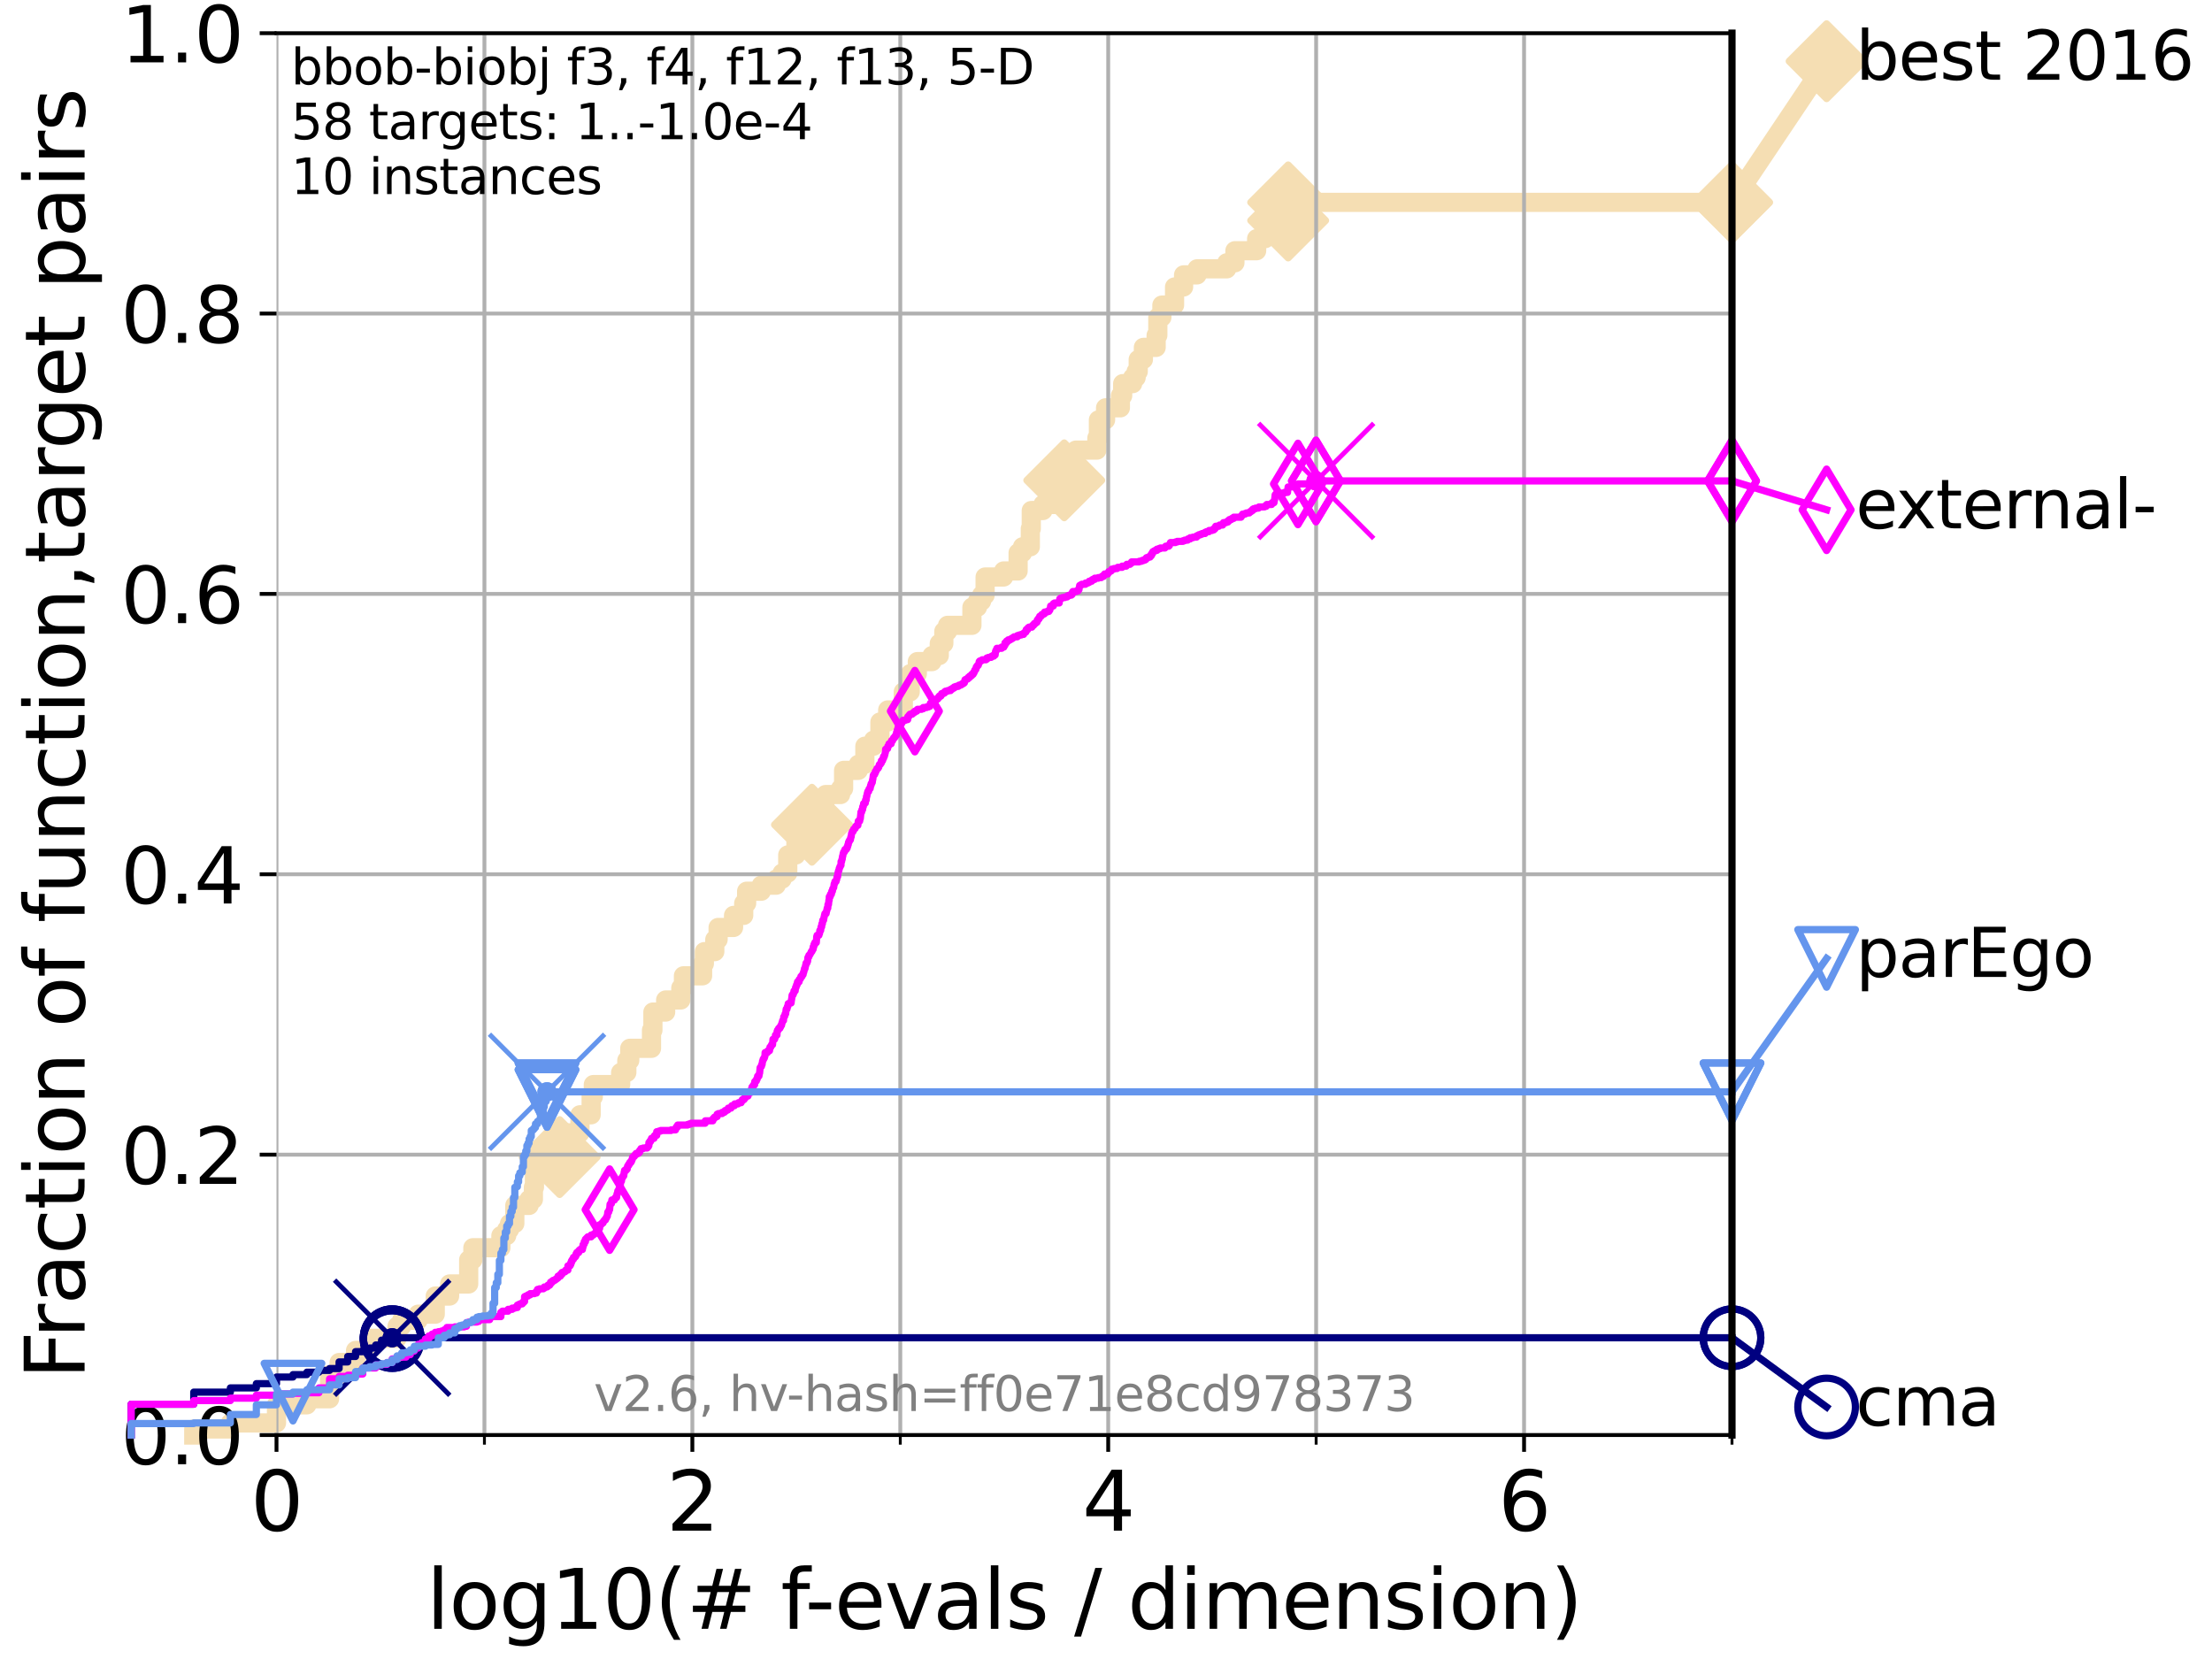 <?xml version="1.0" encoding="utf-8" standalone="no"?>
<!DOCTYPE svg PUBLIC "-//W3C//DTD SVG 1.1//EN"
  "http://www.w3.org/Graphics/SVG/1.1/DTD/svg11.dtd">
<svg xmlns:xlink="http://www.w3.org/1999/xlink" width="460.8pt" height="345.6pt" viewBox="0 0 460.8 345.6" xmlns="http://www.w3.org/2000/svg" version="1.1">
 <defs>
  <style type="text/css">*{stroke-linejoin: round; stroke-linecap: butt}</style>
 </defs>
 <g id="figure_1">
  <g id="patch_1">
   <path d="M 0 345.6 
L 460.8 345.6 
L 460.8 0 
L 0 0 
z
" style="fill: #ffffff"/>
  </g>
  <g id="axes_1">
   <g id="patch_2">
    <path d="M 57.6 298.944 
L 360.806 298.944 
L 360.806 6.912 
L 57.6 6.912 
z
" style="fill: #ffffff"/>
   </g>
   <g id="line2d_1">
    <path d="M 40.363 298.944 
L 40.363 297.685 
L 47.991 297.685 
L 47.991 296.426 
L 57.6 296.426 
L 57.6 292.65 
L 63.93 292.65 
L 63.93 291.391 
L 68.657 291.391 
L 68.657 286.356 
L 70.639 286.356 
L 70.639 283.839 
L 74.069 283.839 
L 74.069 281.321 
L 76.969 281.321 
L 76.969 278.804 
L 82.713 278.804 
L 82.713 276.286 
L 83.678 276.286 
L 83.678 275.028 
L 87.108 275.028 
L 87.108 273.769 
L 90.668 273.769 
L 90.668 269.993 
L 93.66 269.993 
L 93.66 267.475 
L 97.635 267.475 
L 97.635 262.44 
L 98.51 262.44 
L 98.51 259.922 
L 104.345 259.922 
L 104.345 257.405 
L 105.559 257.405 
L 105.559 256.146 
L 106.138 256.146 
L 106.138 254.887 
L 107.245 254.887 
L 107.245 251.111 
L 110.221 251.111 
L 110.221 249.852 
L 111.117 249.852 
L 111.117 247.335 
L 111.335 247.335 
L 111.335 243.559 
L 115.576 243.559 
L 115.576 241.041 
L 116.584 241.041 
L 116.584 238.524 
L 117.384 238.524 
L 117.384 236.006 
L 120.814 236.006 
L 120.814 232.23 
L 123.145 232.23 
L 123.145 228.454 
L 123.601 228.454 
L 123.601 225.936 
L 129.293 225.936 
L 129.293 223.418 
L 130.579 223.418 
L 130.579 220.901 
L 131.191 220.901 
L 131.191 218.383 
L 135.717 218.383 
L 135.717 214.607 
L 136.011 214.607 
L 136.011 210.831 
L 138.668 210.831 
L 138.668 208.313 
L 141.826 208.313 
L 141.826 205.796 
L 142.373 205.796 
L 142.373 203.278 
L 146.362 203.278 
L 146.362 200.761 
L 146.728 200.761 
L 146.728 198.243 
L 148.904 198.243 
L 148.904 195.726 
L 149.595 195.726 
L 149.595 193.208 
L 152.811 193.208 
L 152.811 190.691 
L 154.929 190.691 
L 154.929 188.173 
L 155.537 188.173 
L 155.537 185.656 
L 158.595 185.656 
L 158.595 184.397 
L 161.692 184.397 
L 161.692 183.138 
L 162.929 183.138 
L 162.929 181.879 
L 164.103 181.879 
L 164.103 178.103 
L 165.803 178.103 
L 165.803 175.586 
L 168.452 175.586 
L 168.452 171.809 
L 169.145 171.809 
L 169.145 168.033 
L 169.755 168.033 
L 169.755 166.774 
L 171.99 166.774 
L 171.99 165.516 
L 175.114 165.516 
L 175.114 164.257 
L 175.737 164.257 
L 175.737 160.481 
L 178.806 160.481 
L 178.806 159.222 
L 180.169 159.222 
L 180.169 155.446 
L 181.978 155.446 
L 181.978 154.187 
L 183.306 154.187 
L 183.306 150.41 
L 184.926 150.41 
L 184.926 147.893 
L 188.175 147.893 
L 188.175 144.117 
L 189.617 144.117 
L 189.617 140.34 
L 191.097 140.34 
L 191.097 137.823 
L 194.158 137.823 
L 194.158 136.564 
L 195.668 136.564 
L 195.668 134.047 
L 196.616 134.047 
L 196.616 131.529 
L 197.39 131.529 
L 197.39 130.27 
L 202.468 130.27 
L 202.468 126.494 
L 203.622 126.494 
L 203.622 125.235 
L 204.485 125.235 
L 204.485 123.977 
L 205.218 123.977 
L 205.218 120.2 
L 209.071 120.2 
L 209.071 118.942 
L 212.092 118.942 
L 212.092 115.165 
L 213.008 115.165 
L 213.008 113.906 
L 214.636 113.906 
L 214.636 110.13 
L 214.832 110.13 
L 214.832 106.354 
L 217.264 106.354 
L 217.264 105.095 
L 221.005 105.095 
L 221.005 103.836 
L 221.702 103.836 
L 221.702 100.06 
L 223.031 100.06 
L 223.031 97.543 
L 224.13 97.543 
L 224.13 93.766 
L 228.501 93.766 
L 228.501 91.249 
L 228.822 91.249 
L 228.822 87.473 
L 230.313 87.473 
L 230.313 84.955 
L 233.395 84.955 
L 233.395 82.438 
L 233.873 82.438 
L 233.873 79.92 
L 235.949 79.92 
L 235.949 78.661 
L 236.678 78.661 
L 236.678 77.402 
L 237.113 77.402 
L 237.113 74.885 
L 238.189 74.885 
L 238.189 72.367 
L 240.847 72.367 
L 240.847 69.85 
L 241.198 69.85 
L 241.198 66.074 
L 242.044 66.074 
L 242.044 63.556 
L 244.683 63.556 
L 244.683 59.78 
L 246.562 59.78 
L 246.562 57.262 
L 249.371 57.262 
L 249.371 56.004 
L 255.55 56.004 
L 255.55 54.745 
L 257.256 54.745 
L 257.256 52.227 
L 261.784 52.227 
L 261.784 49.71 
L 263.555 49.71 
L 263.555 45.934 
L 268.347 45.934 
L 268.347 42.157 
L 360.806 42.157 
L 360.806 42.157 
" style="fill: none; stroke: #f5deb3; stroke-width: 4; stroke-linecap: square"/>
   </g>
   <g id="line2d_2">
    <defs>
     <path id="m5c0e5ffb42" d="M 0 7.778 
L 7.778 0 
L 0 -7.778 
L -7.778 0 
z
" style="stroke: #f5deb3; stroke-width: 1.5; stroke-linejoin: miter"/>
    </defs>
    <g>
     <use xlink:href="#m5c0e5ffb42" x="116.584" y="241.041" style="fill: #f5deb3; stroke: #f5deb3; stroke-width: 1.5; stroke-linejoin: miter"/>
     <use xlink:href="#m5c0e5ffb42" x="169.145" y="171.809" style="fill: #f5deb3; stroke: #f5deb3; stroke-width: 1.5; stroke-linejoin: miter"/>
     <use xlink:href="#m5c0e5ffb42" x="221.702" y="100.06" style="fill: #f5deb3; stroke: #f5deb3; stroke-width: 1.5; stroke-linejoin: miter"/>
     <use xlink:href="#m5c0e5ffb42" x="268.347" y="45.934" style="fill: #f5deb3; stroke: #f5deb3; stroke-width: 1.5; stroke-linejoin: miter"/>
     <use xlink:href="#m5c0e5ffb42" x="268.347" y="42.157" style="fill: #f5deb3; stroke: #f5deb3; stroke-width: 1.5; stroke-linejoin: miter"/>
     <use xlink:href="#m5c0e5ffb42" x="360.806" y="42.157" style="fill: #f5deb3; stroke: #f5deb3; stroke-width: 1.5; stroke-linejoin: miter"/>
    </g>
   </g>
   <g id="line2d_3">
    <path style="fill: none; stroke: #f5deb3; stroke-width: 4; stroke-linecap: square"/>
    <g/>
   </g>
   <g id="line2d_4">
    <path d="M 360.806 42.157 
L 380.515 12.753 
" style="fill: none; stroke: #f5deb3; stroke-width: 4; stroke-linecap: square"/>
    <g>
     <use xlink:href="#m5c0e5ffb42" x="360.806" y="42.157" style="fill: #f5deb3; stroke: #f5deb3; stroke-width: 1.5; stroke-linejoin: miter"/>
     <use xlink:href="#m5c0e5ffb42" x="380.515" y="12.753" style="fill: #f5deb3; stroke: #f5deb3; stroke-width: 1.5; stroke-linejoin: miter"/>
    </g>
   </g>
   <g id="matplotlib.axis_1">
    <g id="xtick_1">
     <g id="line2d_5">
      <path d="M 57.6 298.944 
L 57.6 6.912 
" clip-path="url(#p5967cea312)" style="fill: none; stroke: #b0b0b0; stroke-width: 0.8; stroke-linecap: square"/>
     </g>
     <g id="line2d_6">
      <defs>
       <path id="m58fe1069f5" d="M 0 0 
L 0 3.5 
" style="stroke: #000000; stroke-width: 0.8"/>
      </defs>
      <g>
       <use xlink:href="#m58fe1069f5" x="57.6" y="298.944" style="stroke: #000000; stroke-width: 0.8"/>
      </g>
     </g>
     <g id="text_1">
      <!-- 0 -->
      <g transform="translate(52.192 318.861)scale(0.17 -0.17)">
       <defs>
        <path id="DejaVuSans-30" d="M 2034 4250 
Q 1547 4250 1301 3770 
Q 1056 3291 1056 2328 
Q 1056 1369 1301 889 
Q 1547 409 2034 409 
Q 2525 409 2770 889 
Q 3016 1369 3016 2328 
Q 3016 3291 2770 3770 
Q 2525 4250 2034 4250 
z
M 2034 4750 
Q 2819 4750 3233 4129 
Q 3647 3509 3647 2328 
Q 3647 1150 3233 529 
Q 2819 -91 2034 -91 
Q 1250 -91 836 529 
Q 422 1150 422 2328 
Q 422 3509 836 4129 
Q 1250 4750 2034 4750 
z
" transform="scale(0.016)"/>
       </defs>
       <use xlink:href="#DejaVuSans-30"/>
      </g>
     </g>
    </g>
    <g id="xtick_2">
     <g id="line2d_7">
      <path d="M 144.23 298.944 
L 144.23 6.912 
" clip-path="url(#p5967cea312)" style="fill: none; stroke: #b0b0b0; stroke-width: 0.8; stroke-linecap: square"/>
     </g>
     <g id="line2d_8">
      <g>
       <use xlink:href="#m58fe1069f5" x="144.23" y="298.944" style="stroke: #000000; stroke-width: 0.8"/>
      </g>
     </g>
     <g id="text_2">
      <!-- 2 -->
      <g transform="translate(138.822 318.861)scale(0.17 -0.17)">
       <defs>
        <path id="DejaVuSans-32" d="M 1228 531 
L 3431 531 
L 3431 0 
L 469 0 
L 469 531 
Q 828 903 1448 1529 
Q 2069 2156 2228 2338 
Q 2531 2678 2651 2914 
Q 2772 3150 2772 3378 
Q 2772 3750 2511 3984 
Q 2250 4219 1831 4219 
Q 1534 4219 1204 4116 
Q 875 4013 500 3803 
L 500 4441 
Q 881 4594 1212 4672 
Q 1544 4750 1819 4750 
Q 2544 4750 2975 4387 
Q 3406 4025 3406 3419 
Q 3406 3131 3298 2873 
Q 3191 2616 2906 2266 
Q 2828 2175 2409 1742 
Q 1991 1309 1228 531 
z
" transform="scale(0.016)"/>
       </defs>
       <use xlink:href="#DejaVuSans-32"/>
      </g>
     </g>
    </g>
    <g id="xtick_3">
     <g id="line2d_9">
      <path d="M 230.861 298.944 
L 230.861 6.912 
" clip-path="url(#p5967cea312)" style="fill: none; stroke: #b0b0b0; stroke-width: 0.8; stroke-linecap: square"/>
     </g>
     <g id="line2d_10">
      <g>
       <use xlink:href="#m58fe1069f5" x="230.861" y="298.944" style="stroke: #000000; stroke-width: 0.8"/>
      </g>
     </g>
     <g id="text_3">
      <!-- 4 -->
      <g transform="translate(225.453 318.861)scale(0.17 -0.17)">
       <defs>
        <path id="DejaVuSans-34" d="M 2419 4116 
L 825 1625 
L 2419 1625 
L 2419 4116 
z
M 2253 4666 
L 3047 4666 
L 3047 1625 
L 3713 1625 
L 3713 1100 
L 3047 1100 
L 3047 0 
L 2419 0 
L 2419 1100 
L 313 1100 
L 313 1709 
L 2253 4666 
z
" transform="scale(0.016)"/>
       </defs>
       <use xlink:href="#DejaVuSans-34"/>
      </g>
     </g>
    </g>
    <g id="xtick_4">
     <g id="line2d_11">
      <path d="M 317.491 298.944 
L 317.491 6.912 
" clip-path="url(#p5967cea312)" style="fill: none; stroke: #b0b0b0; stroke-width: 0.8; stroke-linecap: square"/>
     </g>
     <g id="line2d_12">
      <g>
       <use xlink:href="#m58fe1069f5" x="317.491" y="298.944" style="stroke: #000000; stroke-width: 0.8"/>
      </g>
     </g>
     <g id="text_4">
      <!-- 6 -->
      <g transform="translate(312.083 318.861)scale(0.17 -0.17)">
       <defs>
        <path id="DejaVuSans-36" d="M 2113 2584 
Q 1688 2584 1439 2293 
Q 1191 2003 1191 1497 
Q 1191 994 1439 701 
Q 1688 409 2113 409 
Q 2538 409 2786 701 
Q 3034 994 3034 1497 
Q 3034 2003 2786 2293 
Q 2538 2584 2113 2584 
z
M 3366 4563 
L 3366 3988 
Q 3128 4100 2886 4159 
Q 2644 4219 2406 4219 
Q 1781 4219 1451 3797 
Q 1122 3375 1075 2522 
Q 1259 2794 1537 2939 
Q 1816 3084 2150 3084 
Q 2853 3084 3261 2657 
Q 3669 2231 3669 1497 
Q 3669 778 3244 343 
Q 2819 -91 2113 -91 
Q 1303 -91 875 529 
Q 447 1150 447 2328 
Q 447 3434 972 4092 
Q 1497 4750 2381 4750 
Q 2619 4750 2861 4703 
Q 3103 4656 3366 4563 
z
" transform="scale(0.016)"/>
       </defs>
       <use xlink:href="#DejaVuSans-36"/>
      </g>
     </g>
    </g>
    <g id="xtick_5">
     <g id="line2d_13">
      <path d="M 100.915 298.944 
L 100.915 6.912 
" clip-path="url(#p5967cea312)" style="fill: none; stroke: #b0b0b0; stroke-width: 0.8; stroke-linecap: square"/>
     </g>
     <g id="line2d_14">
      <defs>
       <path id="m5e3fef275d" d="M 0 0 
L 0 2 
" style="stroke: #000000; stroke-width: 0.6"/>
      </defs>
      <g>
       <use xlink:href="#m5e3fef275d" x="100.915" y="298.944" style="stroke: #000000; stroke-width: 0.6"/>
      </g>
     </g>
    </g>
    <g id="xtick_6">
     <g id="line2d_15">
      <path d="M 187.546 298.944 
L 187.546 6.912 
" clip-path="url(#p5967cea312)" style="fill: none; stroke: #b0b0b0; stroke-width: 0.8; stroke-linecap: square"/>
     </g>
     <g id="line2d_16">
      <g>
       <use xlink:href="#m5e3fef275d" x="187.546" y="298.944" style="stroke: #000000; stroke-width: 0.6"/>
      </g>
     </g>
    </g>
    <g id="xtick_7">
     <g id="line2d_17">
      <path d="M 274.176 298.944 
L 274.176 6.912 
" clip-path="url(#p5967cea312)" style="fill: none; stroke: #b0b0b0; stroke-width: 0.8; stroke-linecap: square"/>
     </g>
     <g id="line2d_18">
      <g>
       <use xlink:href="#m5e3fef275d" x="274.176" y="298.944" style="stroke: #000000; stroke-width: 0.6"/>
      </g>
     </g>
    </g>
    <g id="xtick_8">
     <g id="line2d_19">
      <path d="M 360.806 298.944 
L 360.806 6.912 
" clip-path="url(#p5967cea312)" style="fill: none; stroke: #b0b0b0; stroke-width: 0.8; stroke-linecap: square"/>
     </g>
     <g id="line2d_20">
      <g>
       <use xlink:href="#m5e3fef275d" x="360.806" y="298.944" style="stroke: #000000; stroke-width: 0.6"/>
      </g>
     </g>
    </g>
    <g id="text_5">
     <!-- log10(# f-evals / dimension) -->
     <g transform="translate(88.823 339.314)scale(0.17 -0.17)">
      <defs>
       <path id="DejaVuSans-6c" d="M 603 4863 
L 1178 4863 
L 1178 0 
L 603 0 
L 603 4863 
z
" transform="scale(0.016)"/>
       <path id="DejaVuSans-6f" d="M 1959 3097 
Q 1497 3097 1228 2736 
Q 959 2375 959 1747 
Q 959 1119 1226 758 
Q 1494 397 1959 397 
Q 2419 397 2687 759 
Q 2956 1122 2956 1747 
Q 2956 2369 2687 2733 
Q 2419 3097 1959 3097 
z
M 1959 3584 
Q 2709 3584 3137 3096 
Q 3566 2609 3566 1747 
Q 3566 888 3137 398 
Q 2709 -91 1959 -91 
Q 1206 -91 779 398 
Q 353 888 353 1747 
Q 353 2609 779 3096 
Q 1206 3584 1959 3584 
z
" transform="scale(0.016)"/>
       <path id="DejaVuSans-67" d="M 2906 1791 
Q 2906 2416 2648 2759 
Q 2391 3103 1925 3103 
Q 1463 3103 1205 2759 
Q 947 2416 947 1791 
Q 947 1169 1205 825 
Q 1463 481 1925 481 
Q 2391 481 2648 825 
Q 2906 1169 2906 1791 
z
M 3481 434 
Q 3481 -459 3084 -895 
Q 2688 -1331 1869 -1331 
Q 1566 -1331 1297 -1286 
Q 1028 -1241 775 -1147 
L 775 -588 
Q 1028 -725 1275 -790 
Q 1522 -856 1778 -856 
Q 2344 -856 2625 -561 
Q 2906 -266 2906 331 
L 2906 616 
Q 2728 306 2450 153 
Q 2172 0 1784 0 
Q 1141 0 747 490 
Q 353 981 353 1791 
Q 353 2603 747 3093 
Q 1141 3584 1784 3584 
Q 2172 3584 2450 3431 
Q 2728 3278 2906 2969 
L 2906 3500 
L 3481 3500 
L 3481 434 
z
" transform="scale(0.016)"/>
       <path id="DejaVuSans-31" d="M 794 531 
L 1825 531 
L 1825 4091 
L 703 3866 
L 703 4441 
L 1819 4666 
L 2450 4666 
L 2450 531 
L 3481 531 
L 3481 0 
L 794 0 
L 794 531 
z
" transform="scale(0.016)"/>
       <path id="DejaVuSans-28" d="M 1984 4856 
Q 1566 4138 1362 3434 
Q 1159 2731 1159 2009 
Q 1159 1288 1364 580 
Q 1569 -128 1984 -844 
L 1484 -844 
Q 1016 -109 783 600 
Q 550 1309 550 2009 
Q 550 2706 781 3412 
Q 1013 4119 1484 4856 
L 1984 4856 
z
" transform="scale(0.016)"/>
       <path id="DejaVuSans-23" d="M 3272 2816 
L 2363 2816 
L 2100 1772 
L 3016 1772 
L 3272 2816 
z
M 2803 4594 
L 2478 3297 
L 3391 3297 
L 3719 4594 
L 4219 4594 
L 3897 3297 
L 4872 3297 
L 4872 2816 
L 3775 2816 
L 3519 1772 
L 4513 1772 
L 4513 1294 
L 3397 1294 
L 3072 0 
L 2572 0 
L 2894 1294 
L 1978 1294 
L 1656 0 
L 1153 0 
L 1478 1294 
L 494 1294 
L 494 1772 
L 1594 1772 
L 1856 2816 
L 850 2816 
L 850 3297 
L 1978 3297 
L 2297 4594 
L 2803 4594 
z
" transform="scale(0.016)"/>
       <path id="DejaVuSans-20" transform="scale(0.016)"/>
       <path id="DejaVuSans-66" d="M 2375 4863 
L 2375 4384 
L 1825 4384 
Q 1516 4384 1395 4259 
Q 1275 4134 1275 3809 
L 1275 3500 
L 2222 3500 
L 2222 3053 
L 1275 3053 
L 1275 0 
L 697 0 
L 697 3053 
L 147 3053 
L 147 3500 
L 697 3500 
L 697 3744 
Q 697 4328 969 4595 
Q 1241 4863 1831 4863 
L 2375 4863 
z
" transform="scale(0.016)"/>
       <path id="DejaVuSans-2d" d="M 313 2009 
L 1997 2009 
L 1997 1497 
L 313 1497 
L 313 2009 
z
" transform="scale(0.016)"/>
       <path id="DejaVuSans-65" d="M 3597 1894 
L 3597 1613 
L 953 1613 
Q 991 1019 1311 708 
Q 1631 397 2203 397 
Q 2534 397 2845 478 
Q 3156 559 3463 722 
L 3463 178 
Q 3153 47 2828 -22 
Q 2503 -91 2169 -91 
Q 1331 -91 842 396 
Q 353 884 353 1716 
Q 353 2575 817 3079 
Q 1281 3584 2069 3584 
Q 2775 3584 3186 3129 
Q 3597 2675 3597 1894 
z
M 3022 2063 
Q 3016 2534 2758 2815 
Q 2500 3097 2075 3097 
Q 1594 3097 1305 2825 
Q 1016 2553 972 2059 
L 3022 2063 
z
" transform="scale(0.016)"/>
       <path id="DejaVuSans-76" d="M 191 3500 
L 800 3500 
L 1894 563 
L 2988 3500 
L 3597 3500 
L 2284 0 
L 1503 0 
L 191 3500 
z
" transform="scale(0.016)"/>
       <path id="DejaVuSans-61" d="M 2194 1759 
Q 1497 1759 1228 1600 
Q 959 1441 959 1056 
Q 959 750 1161 570 
Q 1363 391 1709 391 
Q 2188 391 2477 730 
Q 2766 1069 2766 1631 
L 2766 1759 
L 2194 1759 
z
M 3341 1997 
L 3341 0 
L 2766 0 
L 2766 531 
Q 2569 213 2275 61 
Q 1981 -91 1556 -91 
Q 1019 -91 701 211 
Q 384 513 384 1019 
Q 384 1609 779 1909 
Q 1175 2209 1959 2209 
L 2766 2209 
L 2766 2266 
Q 2766 2663 2505 2880 
Q 2244 3097 1772 3097 
Q 1472 3097 1187 3025 
Q 903 2953 641 2809 
L 641 3341 
Q 956 3463 1253 3523 
Q 1550 3584 1831 3584 
Q 2591 3584 2966 3190 
Q 3341 2797 3341 1997 
z
" transform="scale(0.016)"/>
       <path id="DejaVuSans-73" d="M 2834 3397 
L 2834 2853 
Q 2591 2978 2328 3040 
Q 2066 3103 1784 3103 
Q 1356 3103 1142 2972 
Q 928 2841 928 2578 
Q 928 2378 1081 2264 
Q 1234 2150 1697 2047 
L 1894 2003 
Q 2506 1872 2764 1633 
Q 3022 1394 3022 966 
Q 3022 478 2636 193 
Q 2250 -91 1575 -91 
Q 1294 -91 989 -36 
Q 684 19 347 128 
L 347 722 
Q 666 556 975 473 
Q 1284 391 1588 391 
Q 1994 391 2212 530 
Q 2431 669 2431 922 
Q 2431 1156 2273 1281 
Q 2116 1406 1581 1522 
L 1381 1569 
Q 847 1681 609 1914 
Q 372 2147 372 2553 
Q 372 3047 722 3315 
Q 1072 3584 1716 3584 
Q 2034 3584 2315 3537 
Q 2597 3491 2834 3397 
z
" transform="scale(0.016)"/>
       <path id="DejaVuSans-2f" d="M 1625 4666 
L 2156 4666 
L 531 -594 
L 0 -594 
L 1625 4666 
z
" transform="scale(0.016)"/>
       <path id="DejaVuSans-64" d="M 2906 2969 
L 2906 4863 
L 3481 4863 
L 3481 0 
L 2906 0 
L 2906 525 
Q 2725 213 2448 61 
Q 2172 -91 1784 -91 
Q 1150 -91 751 415 
Q 353 922 353 1747 
Q 353 2572 751 3078 
Q 1150 3584 1784 3584 
Q 2172 3584 2448 3432 
Q 2725 3281 2906 2969 
z
M 947 1747 
Q 947 1113 1208 752 
Q 1469 391 1925 391 
Q 2381 391 2643 752 
Q 2906 1113 2906 1747 
Q 2906 2381 2643 2742 
Q 2381 3103 1925 3103 
Q 1469 3103 1208 2742 
Q 947 2381 947 1747 
z
" transform="scale(0.016)"/>
       <path id="DejaVuSans-69" d="M 603 3500 
L 1178 3500 
L 1178 0 
L 603 0 
L 603 3500 
z
M 603 4863 
L 1178 4863 
L 1178 4134 
L 603 4134 
L 603 4863 
z
" transform="scale(0.016)"/>
       <path id="DejaVuSans-6d" d="M 3328 2828 
Q 3544 3216 3844 3400 
Q 4144 3584 4550 3584 
Q 5097 3584 5394 3201 
Q 5691 2819 5691 2113 
L 5691 0 
L 5113 0 
L 5113 2094 
Q 5113 2597 4934 2840 
Q 4756 3084 4391 3084 
Q 3944 3084 3684 2787 
Q 3425 2491 3425 1978 
L 3425 0 
L 2847 0 
L 2847 2094 
Q 2847 2600 2669 2842 
Q 2491 3084 2119 3084 
Q 1678 3084 1418 2786 
Q 1159 2488 1159 1978 
L 1159 0 
L 581 0 
L 581 3500 
L 1159 3500 
L 1159 2956 
Q 1356 3278 1631 3431 
Q 1906 3584 2284 3584 
Q 2666 3584 2933 3390 
Q 3200 3197 3328 2828 
z
" transform="scale(0.016)"/>
       <path id="DejaVuSans-6e" d="M 3513 2113 
L 3513 0 
L 2938 0 
L 2938 2094 
Q 2938 2591 2744 2837 
Q 2550 3084 2163 3084 
Q 1697 3084 1428 2787 
Q 1159 2491 1159 1978 
L 1159 0 
L 581 0 
L 581 3500 
L 1159 3500 
L 1159 2956 
Q 1366 3272 1645 3428 
Q 1925 3584 2291 3584 
Q 2894 3584 3203 3211 
Q 3513 2838 3513 2113 
z
" transform="scale(0.016)"/>
       <path id="DejaVuSans-29" d="M 513 4856 
L 1013 4856 
Q 1481 4119 1714 3412 
Q 1947 2706 1947 2009 
Q 1947 1309 1714 600 
Q 1481 -109 1013 -844 
L 513 -844 
Q 928 -128 1133 580 
Q 1338 1288 1338 2009 
Q 1338 2731 1133 3434 
Q 928 4138 513 4856 
z
" transform="scale(0.016)"/>
      </defs>
      <use xlink:href="#DejaVuSans-6c"/>
      <use xlink:href="#DejaVuSans-6f" x="27.783"/>
      <use xlink:href="#DejaVuSans-67" x="88.965"/>
      <use xlink:href="#DejaVuSans-31" x="152.441"/>
      <use xlink:href="#DejaVuSans-30" x="216.064"/>
      <use xlink:href="#DejaVuSans-28" x="279.688"/>
      <use xlink:href="#DejaVuSans-23" x="318.701"/>
      <use xlink:href="#DejaVuSans-20" x="402.49"/>
      <use xlink:href="#DejaVuSans-66" x="434.277"/>
      <use xlink:href="#DejaVuSans-2d" x="463.982"/>
      <use xlink:href="#DejaVuSans-65" x="500.066"/>
      <use xlink:href="#DejaVuSans-76" x="561.59"/>
      <use xlink:href="#DejaVuSans-61" x="620.77"/>
      <use xlink:href="#DejaVuSans-6c" x="682.049"/>
      <use xlink:href="#DejaVuSans-73" x="709.832"/>
      <use xlink:href="#DejaVuSans-20" x="761.932"/>
      <use xlink:href="#DejaVuSans-2f" x="793.719"/>
      <use xlink:href="#DejaVuSans-20" x="827.41"/>
      <use xlink:href="#DejaVuSans-64" x="859.197"/>
      <use xlink:href="#DejaVuSans-69" x="922.674"/>
      <use xlink:href="#DejaVuSans-6d" x="950.457"/>
      <use xlink:href="#DejaVuSans-65" x="1047.869"/>
      <use xlink:href="#DejaVuSans-6e" x="1109.393"/>
      <use xlink:href="#DejaVuSans-73" x="1172.771"/>
      <use xlink:href="#DejaVuSans-69" x="1224.871"/>
      <use xlink:href="#DejaVuSans-6f" x="1252.654"/>
      <use xlink:href="#DejaVuSans-6e" x="1313.836"/>
      <use xlink:href="#DejaVuSans-29" x="1377.215"/>
     </g>
    </g>
   </g>
   <g id="matplotlib.axis_2">
    <g id="ytick_1">
     <g id="line2d_21">
      <path d="M 57.6 298.944 
L 360.806 298.944 
" clip-path="url(#p5967cea312)" style="fill: none; stroke: #b0b0b0; stroke-width: 0.8; stroke-linecap: square"/>
     </g>
     <g id="line2d_22">
      <defs>
       <path id="mcbd0bcad81" d="M 0 0 
L -3.5 0 
" style="stroke: #000000; stroke-width: 0.8"/>
      </defs>
      <g>
       <use xlink:href="#mcbd0bcad81" x="57.6" y="298.944" style="stroke: #000000; stroke-width: 0.8"/>
      </g>
     </g>
     <g id="text_6">
      <!-- 0.0 -->
      <g transform="translate(25.155 305.023)scale(0.16 -0.16)">
       <defs>
        <path id="DejaVuSans-2e" d="M 684 794 
L 1344 794 
L 1344 0 
L 684 0 
L 684 794 
z
" transform="scale(0.016)"/>
       </defs>
       <use xlink:href="#DejaVuSans-30"/>
       <use xlink:href="#DejaVuSans-2e" x="63.623"/>
       <use xlink:href="#DejaVuSans-30" x="95.41"/>
      </g>
     </g>
    </g>
    <g id="ytick_2">
     <g id="line2d_23">
      <path d="M 57.6 240.538 
L 360.806 240.538 
" clip-path="url(#p5967cea312)" style="fill: none; stroke: #b0b0b0; stroke-width: 0.8; stroke-linecap: square"/>
     </g>
     <g id="line2d_24">
      <g>
       <use xlink:href="#mcbd0bcad81" x="57.6" y="240.538" style="stroke: #000000; stroke-width: 0.8"/>
      </g>
     </g>
     <g id="text_7">
      <!-- 0.2 -->
      <g transform="translate(25.155 246.616)scale(0.16 -0.16)">
       <use xlink:href="#DejaVuSans-30"/>
       <use xlink:href="#DejaVuSans-2e" x="63.623"/>
       <use xlink:href="#DejaVuSans-32" x="95.41"/>
      </g>
     </g>
    </g>
    <g id="ytick_3">
     <g id="line2d_25">
      <path d="M 57.6 182.131 
L 360.806 182.131 
" clip-path="url(#p5967cea312)" style="fill: none; stroke: #b0b0b0; stroke-width: 0.8; stroke-linecap: square"/>
     </g>
     <g id="line2d_26">
      <g>
       <use xlink:href="#mcbd0bcad81" x="57.6" y="182.131" style="stroke: #000000; stroke-width: 0.8"/>
      </g>
     </g>
     <g id="text_8">
      <!-- 0.4 -->
      <g transform="translate(25.155 188.21)scale(0.16 -0.16)">
       <use xlink:href="#DejaVuSans-30"/>
       <use xlink:href="#DejaVuSans-2e" x="63.623"/>
       <use xlink:href="#DejaVuSans-34" x="95.41"/>
      </g>
     </g>
    </g>
    <g id="ytick_4">
     <g id="line2d_27">
      <path d="M 57.6 123.725 
L 360.806 123.725 
" clip-path="url(#p5967cea312)" style="fill: none; stroke: #b0b0b0; stroke-width: 0.8; stroke-linecap: square"/>
     </g>
     <g id="line2d_28">
      <g>
       <use xlink:href="#mcbd0bcad81" x="57.6" y="123.725" style="stroke: #000000; stroke-width: 0.8"/>
      </g>
     </g>
     <g id="text_9">
      <!-- 0.6 -->
      <g transform="translate(25.155 129.804)scale(0.16 -0.16)">
       <use xlink:href="#DejaVuSans-30"/>
       <use xlink:href="#DejaVuSans-2e" x="63.623"/>
       <use xlink:href="#DejaVuSans-36" x="95.41"/>
      </g>
     </g>
    </g>
    <g id="ytick_5">
     <g id="line2d_29">
      <path d="M 57.6 65.318 
L 360.806 65.318 
" clip-path="url(#p5967cea312)" style="fill: none; stroke: #b0b0b0; stroke-width: 0.8; stroke-linecap: square"/>
     </g>
     <g id="line2d_30">
      <g>
       <use xlink:href="#mcbd0bcad81" x="57.6" y="65.318" style="stroke: #000000; stroke-width: 0.8"/>
      </g>
     </g>
     <g id="text_10">
      <!-- 0.8 -->
      <g transform="translate(25.155 71.397)scale(0.16 -0.16)">
       <defs>
        <path id="DejaVuSans-38" d="M 2034 2216 
Q 1584 2216 1326 1975 
Q 1069 1734 1069 1313 
Q 1069 891 1326 650 
Q 1584 409 2034 409 
Q 2484 409 2743 651 
Q 3003 894 3003 1313 
Q 3003 1734 2745 1975 
Q 2488 2216 2034 2216 
z
M 1403 2484 
Q 997 2584 770 2862 
Q 544 3141 544 3541 
Q 544 4100 942 4425 
Q 1341 4750 2034 4750 
Q 2731 4750 3128 4425 
Q 3525 4100 3525 3541 
Q 3525 3141 3298 2862 
Q 3072 2584 2669 2484 
Q 3125 2378 3379 2068 
Q 3634 1759 3634 1313 
Q 3634 634 3220 271 
Q 2806 -91 2034 -91 
Q 1263 -91 848 271 
Q 434 634 434 1313 
Q 434 1759 690 2068 
Q 947 2378 1403 2484 
z
M 1172 3481 
Q 1172 3119 1398 2916 
Q 1625 2713 2034 2713 
Q 2441 2713 2670 2916 
Q 2900 3119 2900 3481 
Q 2900 3844 2670 4047 
Q 2441 4250 2034 4250 
Q 1625 4250 1398 4047 
Q 1172 3844 1172 3481 
z
" transform="scale(0.016)"/>
       </defs>
       <use xlink:href="#DejaVuSans-30"/>
       <use xlink:href="#DejaVuSans-2e" x="63.623"/>
       <use xlink:href="#DejaVuSans-38" x="95.41"/>
      </g>
     </g>
    </g>
    <g id="ytick_6">
     <g id="line2d_31">
      <path d="M 57.6 6.912 
L 360.806 6.912 
" clip-path="url(#p5967cea312)" style="fill: none; stroke: #b0b0b0; stroke-width: 0.8; stroke-linecap: square"/>
     </g>
     <g id="line2d_32">
      <g>
       <use xlink:href="#mcbd0bcad81" x="57.6" y="6.912" style="stroke: #000000; stroke-width: 0.8"/>
      </g>
     </g>
     <g id="text_11">
      <!-- 1.0 -->
      <g transform="translate(25.155 12.991)scale(0.16 -0.16)">
       <use xlink:href="#DejaVuSans-31"/>
       <use xlink:href="#DejaVuSans-2e" x="63.623"/>
       <use xlink:href="#DejaVuSans-30" x="95.41"/>
      </g>
     </g>
    </g>
    <g id="text_12">
     <!-- Fraction of function,target pairs -->
     <g transform="translate(17.62 287.313)rotate(-90)scale(0.17 -0.17)">
      <defs>
       <path id="DejaVuSans-46" d="M 628 4666 
L 3309 4666 
L 3309 4134 
L 1259 4134 
L 1259 2759 
L 3109 2759 
L 3109 2228 
L 1259 2228 
L 1259 0 
L 628 0 
L 628 4666 
z
" transform="scale(0.016)"/>
       <path id="DejaVuSans-72" d="M 2631 2963 
Q 2534 3019 2420 3045 
Q 2306 3072 2169 3072 
Q 1681 3072 1420 2755 
Q 1159 2438 1159 1844 
L 1159 0 
L 581 0 
L 581 3500 
L 1159 3500 
L 1159 2956 
Q 1341 3275 1631 3429 
Q 1922 3584 2338 3584 
Q 2397 3584 2469 3576 
Q 2541 3569 2628 3553 
L 2631 2963 
z
" transform="scale(0.016)"/>
       <path id="DejaVuSans-63" d="M 3122 3366 
L 3122 2828 
Q 2878 2963 2633 3030 
Q 2388 3097 2138 3097 
Q 1578 3097 1268 2742 
Q 959 2388 959 1747 
Q 959 1106 1268 751 
Q 1578 397 2138 397 
Q 2388 397 2633 464 
Q 2878 531 3122 666 
L 3122 134 
Q 2881 22 2623 -34 
Q 2366 -91 2075 -91 
Q 1284 -91 818 406 
Q 353 903 353 1747 
Q 353 2603 823 3093 
Q 1294 3584 2113 3584 
Q 2378 3584 2631 3529 
Q 2884 3475 3122 3366 
z
" transform="scale(0.016)"/>
       <path id="DejaVuSans-74" d="M 1172 4494 
L 1172 3500 
L 2356 3500 
L 2356 3053 
L 1172 3053 
L 1172 1153 
Q 1172 725 1289 603 
Q 1406 481 1766 481 
L 2356 481 
L 2356 0 
L 1766 0 
Q 1100 0 847 248 
Q 594 497 594 1153 
L 594 3053 
L 172 3053 
L 172 3500 
L 594 3500 
L 594 4494 
L 1172 4494 
z
" transform="scale(0.016)"/>
       <path id="DejaVuSans-75" d="M 544 1381 
L 544 3500 
L 1119 3500 
L 1119 1403 
Q 1119 906 1312 657 
Q 1506 409 1894 409 
Q 2359 409 2629 706 
Q 2900 1003 2900 1516 
L 2900 3500 
L 3475 3500 
L 3475 0 
L 2900 0 
L 2900 538 
Q 2691 219 2414 64 
Q 2138 -91 1772 -91 
Q 1169 -91 856 284 
Q 544 659 544 1381 
z
M 1991 3584 
L 1991 3584 
z
" transform="scale(0.016)"/>
       <path id="DejaVuSans-2c" d="M 750 794 
L 1409 794 
L 1409 256 
L 897 -744 
L 494 -744 
L 750 256 
L 750 794 
z
" transform="scale(0.016)"/>
       <path id="DejaVuSans-70" d="M 1159 525 
L 1159 -1331 
L 581 -1331 
L 581 3500 
L 1159 3500 
L 1159 2969 
Q 1341 3281 1617 3432 
Q 1894 3584 2278 3584 
Q 2916 3584 3314 3078 
Q 3713 2572 3713 1747 
Q 3713 922 3314 415 
Q 2916 -91 2278 -91 
Q 1894 -91 1617 61 
Q 1341 213 1159 525 
z
M 3116 1747 
Q 3116 2381 2855 2742 
Q 2594 3103 2138 3103 
Q 1681 3103 1420 2742 
Q 1159 2381 1159 1747 
Q 1159 1113 1420 752 
Q 1681 391 2138 391 
Q 2594 391 2855 752 
Q 3116 1113 3116 1747 
z
" transform="scale(0.016)"/>
      </defs>
      <use xlink:href="#DejaVuSans-46"/>
      <use xlink:href="#DejaVuSans-72" x="50.27"/>
      <use xlink:href="#DejaVuSans-61" x="91.383"/>
      <use xlink:href="#DejaVuSans-63" x="152.662"/>
      <use xlink:href="#DejaVuSans-74" x="207.643"/>
      <use xlink:href="#DejaVuSans-69" x="246.852"/>
      <use xlink:href="#DejaVuSans-6f" x="274.635"/>
      <use xlink:href="#DejaVuSans-6e" x="335.816"/>
      <use xlink:href="#DejaVuSans-20" x="399.195"/>
      <use xlink:href="#DejaVuSans-6f" x="430.982"/>
      <use xlink:href="#DejaVuSans-66" x="492.164"/>
      <use xlink:href="#DejaVuSans-20" x="527.369"/>
      <use xlink:href="#DejaVuSans-66" x="559.156"/>
      <use xlink:href="#DejaVuSans-75" x="594.361"/>
      <use xlink:href="#DejaVuSans-6e" x="657.74"/>
      <use xlink:href="#DejaVuSans-63" x="721.119"/>
      <use xlink:href="#DejaVuSans-74" x="776.1"/>
      <use xlink:href="#DejaVuSans-69" x="815.309"/>
      <use xlink:href="#DejaVuSans-6f" x="843.092"/>
      <use xlink:href="#DejaVuSans-6e" x="904.273"/>
      <use xlink:href="#DejaVuSans-2c" x="967.652"/>
      <use xlink:href="#DejaVuSans-74" x="999.439"/>
      <use xlink:href="#DejaVuSans-61" x="1038.648"/>
      <use xlink:href="#DejaVuSans-72" x="1099.928"/>
      <use xlink:href="#DejaVuSans-67" x="1139.291"/>
      <use xlink:href="#DejaVuSans-65" x="1202.768"/>
      <use xlink:href="#DejaVuSans-74" x="1264.291"/>
      <use xlink:href="#DejaVuSans-20" x="1303.5"/>
      <use xlink:href="#DejaVuSans-70" x="1335.287"/>
      <use xlink:href="#DejaVuSans-61" x="1398.764"/>
      <use xlink:href="#DejaVuSans-69" x="1460.043"/>
      <use xlink:href="#DejaVuSans-72" x="1487.826"/>
      <use xlink:href="#DejaVuSans-73" x="1528.939"/>
     </g>
    </g>
   </g>
   <g id="line2d_33">
    <defs>
     <path id="m2429088448" d="M 0 1.5 
C 0.398 1.5 0.779 1.342 1.061 1.061 
C 1.342 0.779 1.5 0.398 1.5 0 
C 1.5 -0.398 1.342 -0.779 1.061 -1.061 
C 0.779 -1.342 0.398 -1.5 0 -1.5 
C -0.398 -1.5 -0.779 -1.342 -1.061 -1.061 
C -1.342 -0.779 -1.5 -0.398 -1.5 0 
C -1.5 0.398 -1.342 0.779 -1.061 1.061 
C -0.779 1.342 -0.398 1.5 0 1.5 
z
" style="stroke: #f5deb3"/>
    </defs>
    <g>
     <use xlink:href="#m2429088448" x="268.347" y="42.157" style="fill: #f5deb3; stroke: #f5deb3"/>
     <use xlink:href="#m2429088448" x="268.347" y="42.157" style="fill: #f5deb3; stroke: #f5deb3"/>
    </g>
   </g>
   <g id="line2d_34">
    <defs>
     <path id="m8bd65fd4fc" d="M 0 1.5 
C 0.398 1.5 0.779 1.342 1.061 1.061 
C 1.342 0.779 1.5 0.398 1.5 0 
C 1.5 -0.398 1.342 -0.779 1.061 -1.061 
C 0.779 -1.342 0.398 -1.5 0 -1.5 
C -0.398 -1.5 -0.779 -1.342 -1.061 -1.061 
C -1.342 -0.779 -1.5 -0.398 -1.5 0 
C -1.5 0.398 -1.342 0.779 -1.061 1.061 
C -0.779 1.342 -0.398 1.5 0 1.5 
z
" style="stroke: #000080"/>
    </defs>
    <g>
     <use xlink:href="#m8bd65fd4fc" x="81.696" y="278.678" style="fill: #000080; stroke: #000080"/>
     <use xlink:href="#m8bd65fd4fc" x="81.696" y="278.678" style="fill: #000080; stroke: #000080"/>
    </g>
   </g>
   <g id="line2d_35">
    <path d="M 27.324 298.944 
L 27.324 292.524 
L 40.363 292.524 
L 40.363 290.007 
L 47.991 290.007 
L 47.991 289.126 
L 53.402 289.126 
L 53.402 288.245 
L 57.6 288.245 
L 57.6 286.86 
L 61.03 286.86 
L 61.03 286.356 
L 63.93 286.356 
L 63.93 285.853 
L 66.441 285.853 
L 66.441 285.475 
L 68.657 285.475 
L 68.657 285.098 
L 70.639 285.098 
L 70.639 283.713 
L 72.432 283.713 
L 72.432 282.58 
L 74.069 282.58 
L 74.069 281.573 
L 75.575 281.573 
L 75.575 281.321 
L 76.969 281.321 
L 76.969 280.818 
L 78.267 280.818 
L 78.267 280.188 
L 79.481 280.188 
L 79.481 279.181 
L 80.621 279.181 
L 80.621 279.056 
L 81.696 279.056 
L 81.696 278.678 
L 360.806 278.678 
" style="fill: none; stroke: #000080; stroke-width: 1.5; stroke-linecap: square"/>
   </g>
   <g id="line2d_36">
    <defs>
     <path id="macf4dc51e3" d="M 0 6 
C 1.591 6 3.117 5.368 4.243 4.243 
C 5.368 3.117 6 1.591 6 0 
C 6 -1.591 5.368 -3.117 4.243 -4.243 
C 3.117 -5.368 1.591 -6 0 -6 
C -1.591 -6 -3.117 -5.368 -4.243 -4.243 
C -5.368 -3.117 -6 -1.591 -6 0 
C -6 1.591 -5.368 3.117 -4.243 4.243 
C -3.117 5.368 -1.591 6 0 6 
z
" style="stroke: #000080; stroke-width: 1.5"/>
    </defs>
    <g>
     <use xlink:href="#macf4dc51e3" x="81.696" y="279.056" style="fill-opacity: 0; stroke: #000080; stroke-width: 1.5"/>
     <use xlink:href="#macf4dc51e3" x="81.696" y="279.056" style="fill-opacity: 0; stroke: #000080; stroke-width: 1.5"/>
     <use xlink:href="#macf4dc51e3" x="81.696" y="278.678" style="fill-opacity: 0; stroke: #000080; stroke-width: 1.5"/>
     <use xlink:href="#macf4dc51e3" x="81.696" y="278.678" style="fill-opacity: 0; stroke: #000080; stroke-width: 1.5"/>
     <use xlink:href="#macf4dc51e3" x="81.696" y="278.678" style="fill-opacity: 0; stroke: #000080; stroke-width: 1.5"/>
     <use xlink:href="#macf4dc51e3" x="360.806" y="278.678" style="fill-opacity: 0; stroke: #000080; stroke-width: 1.5"/>
    </g>
   </g>
   <g id="line2d_37">
    <path style="fill: none; stroke: #000080; stroke-width: 1.5; stroke-linecap: square"/>
    <g/>
   </g>
   <g id="line2d_38">
    <path d="M 81.696 278.678 
" clip-path="url(#p5967cea312)" style="fill: none; stroke: #000080; stroke-width: 1.5; stroke-linecap: square"/>
    <defs>
     <path id="m1398bfddc9" d="M -12 12 
L 12 -12 
M -12 -12 
L 12 12 
" style="stroke: #000080"/>
    </defs>
    <g clip-path="url(#p5967cea312)">
     <use xlink:href="#m1398bfddc9" x="81.696" y="278.678" style="fill: #000080; stroke: #000080"/>
    </g>
   </g>
   <g id="line2d_39">
    <defs>
     <path id="md12dcbf4f2" d="M 0 1.5 
C 0.398 1.5 0.779 1.342 1.061 1.061 
C 1.342 0.779 1.5 0.398 1.5 0 
C 1.5 -0.398 1.342 -0.779 1.061 -1.061 
C 0.779 -1.342 0.398 -1.5 0 -1.5 
C -0.398 -1.5 -0.779 -1.342 -1.061 -1.061 
C -1.342 -0.779 -1.5 -0.398 -1.5 0 
C -1.5 0.398 -1.342 0.779 -1.061 1.061 
C -0.779 1.342 -0.398 1.5 0 1.5 
z
" style="stroke: #ff00ff"/>
    </defs>
    <g>
     <use xlink:href="#md12dcbf4f2" x="274.145" y="100.186" style="fill: #ff00ff; stroke: #ff00ff"/>
     <use xlink:href="#md12dcbf4f2" x="274.145" y="100.186" style="fill: #ff00ff; stroke: #ff00ff"/>
    </g>
   </g>
   <g id="line2d_40">
    <path d="M 27.324 298.944 
L 27.324 292.524 
L 40.363 292.524 
L 40.363 291.769 
L 47.991 291.769 
L 47.991 291.266 
L 53.402 291.266 
L 53.402 290.636 
L 57.6 290.636 
L 57.6 290.384 
L 61.03 290.384 
L 61.03 290.259 
L 63.93 290.259 
L 63.93 290.133 
L 66.441 290.133 
L 66.441 289.126 
L 68.657 289.126 
L 68.657 287.238 
L 70.639 287.238 
L 70.639 286.734 
L 72.432 286.734 
L 72.432 286.482 
L 74.069 286.482 
L 74.069 286.231 
L 75.575 286.231 
L 75.575 284.972 
L 78.267 284.972 
L 78.267 284.342 
L 79.481 284.342 
L 79.481 284.217 
L 80.621 284.217 
L 80.621 283.839 
L 81.696 283.839 
L 81.696 283.084 
L 82.713 283.084 
L 82.713 282.706 
L 84.596 282.706 
L 84.596 282.203 
L 85.471 282.203 
L 85.471 281.447 
L 86.307 281.447 
L 86.307 280.818 
L 87.108 280.818 
L 87.108 280.063 
L 87.876 280.063 
L 87.876 279.685 
L 88.614 279.685 
L 88.614 278.93 
L 89.324 278.93 
L 89.324 278.3 
L 90.008 278.3 
L 90.008 277.923 
L 90.668 277.923 
L 90.668 277.545 
L 91.306 277.545 
L 91.306 277.419 
L 91.923 277.419 
L 91.923 277.293 
L 92.52 277.293 
L 92.52 277.042 
L 93.099 277.042 
L 93.099 276.538 
L 94.736 276.538 
L 94.736 276.412 
L 96.718 276.412 
L 96.718 276.286 
L 97.182 276.286 
L 97.182 275.531 
L 97.635 275.531 
L 97.635 275.405 
L 99.347 275.405 
L 99.347 275.279 
L 99.751 275.279 
L 99.751 274.902 
L 102.011 274.902 
L 102.011 274.398 
L 102.363 274.398 
L 102.363 274.272 
L 104.345 274.272 
L 104.345 273.391 
L 104.656 273.391 
L 104.656 273.139 
L 105.851 273.139 
L 105.851 272.762 
L 106.699 272.762 
L 106.699 272.51 
L 107.245 272.51 
L 107.245 272.384 
L 107.775 272.384 
L 107.775 271.881 
L 108.034 271.881 
L 108.034 271.755 
L 108.29 271.755 
L 108.29 271.629 
L 108.792 271.629 
L 108.792 271.377 
L 109.038 271.377 
L 109.038 271.125 
L 109.28 271.125 
L 109.28 270.118 
L 109.52 270.118 
L 109.52 269.993 
L 109.99 269.993 
L 109.99 269.741 
L 110.449 269.741 
L 110.449 269.489 
L 111.335 269.489 
L 111.335 269.363 
L 111.762 269.363 
L 111.762 268.986 
L 111.972 268.986 
L 111.972 268.608 
L 112.386 268.608 
L 112.386 268.482 
L 113.186 268.482 
L 113.186 268.356 
L 113.381 268.356 
L 113.381 268.104 
L 113.954 268.104 
L 113.954 267.979 
L 114.142 267.979 
L 114.142 267.727 
L 114.51 267.727 
L 114.51 267.475 
L 114.692 267.475 
L 114.692 267.097 
L 115.051 267.097 
L 115.051 266.846 
L 115.227 266.846 
L 115.227 266.72 
L 115.576 266.72 
L 115.576 266.594 
L 115.747 266.594 
L 115.747 266.468 
L 115.918 266.468 
L 115.918 266.342 
L 116.086 266.342 
L 116.086 266.216 
L 116.253 266.216 
L 116.253 265.839 
L 116.746 265.839 
L 116.746 265.461 
L 117.068 265.461 
L 117.068 265.083 
L 117.384 265.083 
L 117.384 264.958 
L 117.695 264.958 
L 117.695 264.832 
L 117.849 264.832 
L 117.849 264.58 
L 118.302 264.58 
L 118.302 263.699 
L 118.745 263.699 
L 118.745 263.447 
L 118.89 263.447 
L 118.89 263.069 
L 119.034 263.069 
L 119.034 262.692 
L 119.177 262.692 
L 119.177 262.44 
L 119.319 262.44 
L 119.319 262.314 
L 119.46 262.314 
L 119.46 261.936 
L 119.739 261.936 
L 119.739 261.811 
L 119.876 261.811 
L 119.876 261.559 
L 120.013 261.559 
L 120.013 261.181 
L 120.149 261.181 
L 120.149 260.929 
L 120.551 260.929 
L 120.551 260.552 
L 120.683 260.552 
L 120.683 260.426 
L 120.814 260.426 
L 120.814 260.3 
L 121.329 260.3 
L 121.329 259.797 
L 121.456 259.797 
L 121.456 259.293 
L 121.582 259.293 
L 121.582 259.167 
L 121.707 259.167 
L 121.707 258.664 
L 121.954 258.664 
L 121.954 258.16 
L 122.077 258.16 
L 122.077 258.034 
L 122.199 258.034 
L 122.199 257.908 
L 122.32 257.908 
L 122.32 257.783 
L 122.44 257.783 
L 122.44 257.657 
L 123.145 257.657 
L 123.145 257.279 
L 123.601 257.279 
L 123.601 257.153 
L 123.714 257.153 
L 123.714 257.027 
L 123.936 257.027 
L 124.047 256.776 
L 124.156 256.776 
L 124.265 256.272 
L 124.482 256.272 
L 124.482 256.146 
L 124.695 256.146 
L 124.695 255.894 
L 124.907 255.894 
L 124.907 255.139 
L 125.219 255.139 
L 125.322 254.887 
L 125.425 254.887 
L 125.425 254.762 
L 125.628 254.762 
L 125.729 254.384 
L 125.83 254.384 
L 125.929 254.132 
L 126.127 254.132 
L 126.226 253.755 
L 126.323 253.755 
L 126.421 253.377 
L 126.517 253.377 
L 126.614 252.496 
L 126.804 252.496 
L 126.899 251.992 
L 126.994 251.992 
L 127.087 250.859 
L 127.181 250.859 
L 127.181 250.734 
L 127.366 250.734 
L 127.458 249.978 
L 128.001 249.978 
L 128.09 249.601 
L 128.178 249.601 
L 128.178 249.475 
L 128.441 249.475 
L 128.528 248.72 
L 128.615 248.72 
L 128.701 248.09 
L 128.872 248.09 
L 128.957 247.587 
L 129.041 247.587 
L 129.125 247.083 
L 129.209 247.083 
L 129.293 246.076 
L 129.458 246.076 
L 129.541 245.321 
L 129.704 245.321 
L 129.786 244.943 
L 129.947 244.943 
L 130.027 244.188 
L 130.107 244.188 
L 130.107 243.81 
L 130.423 243.81 
L 130.423 243.559 
L 130.657 243.559 
L 130.734 242.929 
L 130.811 242.929 
L 130.811 242.803 
L 130.964 242.803 
L 130.964 242.552 
L 131.116 242.552 
L 131.191 242.174 
L 131.416 242.174 
L 131.416 241.922 
L 131.564 241.922 
L 131.637 241.545 
L 131.711 241.545 
L 131.784 241.041 
L 131.929 241.041 
L 131.929 240.915 
L 132.145 240.915 
L 132.216 240.663 
L 132.287 240.663 
L 132.287 240.538 
L 132.499 240.538 
L 132.499 240.286 
L 132.984 240.286 
L 132.984 240.034 
L 133.256 240.034 
L 133.256 239.656 
L 133.39 239.656 
L 133.39 239.531 
L 133.524 239.531 
L 133.524 239.279 
L 133.983 239.279 
L 133.983 239.153 
L 134.808 239.153 
L 134.808 238.901 
L 135.055 238.901 
L 135.055 238.649 
L 135.177 238.649 
L 135.177 238.02 
L 135.359 238.02 
L 135.359 237.768 
L 135.539 237.768 
L 135.539 237.517 
L 135.658 237.517 
L 135.717 237.139 
L 136.242 237.139 
L 136.3 236.635 
L 136.414 236.635 
L 136.414 236.51 
L 136.809 236.51 
L 136.809 235.754 
L 137.25 235.754 
L 137.25 235.628 
L 137.628 235.628 
L 137.628 235.503 
L 139.796 235.503 
L 139.796 235.377 
L 140.725 235.377 
L 140.771 234.999 
L 140.906 234.999 
L 140.906 234.747 
L 141.173 234.747 
L 141.173 234.37 
L 143.226 234.37 
L 143.226 234.244 
L 143.619 234.244 
L 143.619 234.118 
L 143.965 234.118 
L 143.965 233.992 
L 146.892 233.992 
L 146.925 233.489 
L 148.488 233.489 
L 148.578 232.985 
L 148.815 232.985 
L 148.815 232.733 
L 149.05 232.733 
L 149.05 232.607 
L 149.396 232.607 
L 149.396 232.104 
L 149.652 232.104 
L 149.652 231.978 
L 150.425 231.978 
L 150.425 231.726 
L 150.88 231.726 
L 150.88 231.6 
L 151.038 231.6 
L 151.038 231.349 
L 151.375 231.349 
L 151.375 231.223 
L 151.631 231.223 
L 151.707 230.845 
L 152.279 230.845 
L 152.279 230.593 
L 152.45 230.593 
L 152.45 230.342 
L 153.001 230.342 
L 153.048 229.964 
L 153.742 229.964 
L 153.832 229.712 
L 154.389 229.712 
L 154.476 229.335 
L 154.628 229.335 
L 154.628 229.083 
L 154.971 229.083 
L 154.971 228.831 
L 155.183 228.831 
L 155.288 228.328 
L 155.823 228.328 
L 155.904 227.572 
L 156.443 227.572 
L 156.502 226.943 
L 156.56 226.943 
L 156.658 226.44 
L 156.851 226.44 
L 156.851 226.188 
L 157.023 226.188 
L 157.023 225.936 
L 157.213 225.936 
L 157.232 225.307 
L 157.438 225.307 
L 157.438 225.181 
L 157.568 225.181 
L 157.605 224.803 
L 157.734 224.803 
L 157.826 224.174 
L 158.098 224.174 
L 158.205 223.544 
L 158.241 223.544 
L 158.348 222.411 
L 158.419 222.411 
L 158.525 222.16 
L 158.613 222.16 
L 158.665 221.782 
L 158.752 221.782 
L 158.856 221.027 
L 158.908 221.027 
L 158.977 220.649 
L 159.097 220.649 
L 159.131 220.397 
L 159.233 220.397 
L 159.317 220.02 
L 159.351 220.02 
L 159.385 219.265 
L 159.866 219.265 
L 159.964 218.887 
L 160.303 218.887 
L 160.399 218.132 
L 160.573 218.132 
L 160.684 217.754 
L 160.731 217.754 
L 160.731 217.628 
L 160.933 217.628 
L 161.026 216.495 
L 161.362 216.495 
L 161.467 216.118 
L 161.497 216.118 
L 161.542 215.614 
L 161.855 215.614 
L 161.884 214.859 
L 161.972 214.859 
L 161.972 214.607 
L 162.103 214.607 
L 162.205 214.23 
L 162.449 214.23 
L 162.449 213.978 
L 162.592 213.978 
L 162.677 213.6 
L 162.803 213.6 
L 162.887 213.097 
L 162.929 213.097 
L 163.04 212.593 
L 163.219 212.593 
L 163.26 211.838 
L 163.342 211.838 
L 163.342 211.712 
L 163.464 211.712 
L 163.545 211.209 
L 163.666 211.209 
L 163.76 210.327 
L 163.786 210.327 
L 163.786 210.202 
L 163.945 210.202 
L 164.024 209.698 
L 164.103 209.698 
L 164.207 209.069 
L 164.479 209.069 
L 164.479 208.943 
L 164.796 208.943 
L 164.884 208.188 
L 164.91 208.188 
L 165.01 207.306 
L 165.171 207.306 
L 165.171 207.055 
L 165.294 207.055 
L 165.404 206.425 
L 165.647 206.425 
L 165.743 205.67 
L 165.839 205.67 
L 165.934 205.166 
L 166.052 205.166 
L 166.135 204.537 
L 166.461 204.537 
L 166.495 204.034 
L 166.621 204.034 
L 166.621 203.908 
L 166.747 203.908 
L 166.849 203.404 
L 167.074 203.404 
L 167.163 203.027 
L 167.296 203.027 
L 167.384 202.523 
L 167.439 202.523 
L 167.537 202.02 
L 167.581 202.02 
L 167.591 201.768 
L 167.7 201.768 
L 167.808 201.138 
L 167.85 201.138 
L 167.915 200.635 
L 168.085 200.635 
L 168.18 200.257 
L 168.232 200.257 
L 168.295 199.502 
L 168.348 199.502 
L 168.348 199.376 
L 168.472 199.376 
L 168.514 198.999 
L 168.648 198.999 
L 168.75 198.747 
L 168.791 198.747 
L 168.893 198.495 
L 168.923 198.495 
L 169.004 198.243 
L 169.115 198.243 
L 169.225 197.992 
L 169.245 197.992 
L 169.284 197.74 
L 169.393 197.74 
L 169.403 197.236 
L 169.521 197.236 
L 169.57 196.733 
L 169.736 196.733 
L 169.745 196.355 
L 170.053 196.355 
L 170.139 195.096 
L 170.214 195.096 
L 170.214 194.845 
L 170.589 194.845 
L 170.681 194.467 
L 170.727 194.467 
L 170.782 193.838 
L 170.956 193.838 
L 171.038 193.082 
L 171.164 193.082 
L 171.209 192.453 
L 171.316 192.453 
L 171.396 191.698 
L 171.564 191.698 
L 171.66 191.068 
L 171.687 191.068 
L 171.774 190.565 
L 171.826 190.565 
L 171.843 190.313 
L 172.093 190.313 
L 172.204 189.684 
L 172.246 189.684 
L 172.314 189.18 
L 172.441 189.18 
L 172.483 188.425 
L 172.591 188.425 
L 172.674 187.544 
L 172.732 187.544 
L 172.757 186.789 
L 172.946 186.789 
L 173.003 186.285 
L 173.19 186.285 
L 173.278 185.656 
L 173.406 185.656 
L 173.47 185.152 
L 173.534 185.152 
L 173.628 184.9 
L 173.668 184.9 
L 173.77 184.145 
L 173.84 184.145 
L 173.933 183.642 
L 174.157 183.642 
L 174.256 183.264 
L 174.279 183.264 
L 174.378 182.635 
L 174.484 182.635 
L 174.582 181.754 
L 174.597 181.754 
L 174.686 181.376 
L 174.753 181.376 
L 174.835 180.872 
L 174.879 180.872 
L 174.982 180.495 
L 175.055 180.495 
L 175.15 180.243 
L 175.194 180.243 
L 175.208 179.488 
L 175.316 179.488 
L 175.396 178.984 
L 175.446 178.984 
L 175.517 178.355 
L 175.56 178.355 
L 175.666 177.726 
L 175.68 177.726 
L 175.758 177.474 
L 175.912 177.474 
L 176.01 176.97 
L 176.279 176.97 
L 176.313 176.719 
L 176.463 176.719 
L 176.497 176.341 
L 176.584 176.341 
L 176.632 175.963 
L 176.705 175.963 
L 176.759 175.46 
L 176.845 175.46 
L 176.879 175.208 
L 176.978 175.208 
L 177.011 174.956 
L 177.149 174.956 
L 177.253 174.327 
L 177.311 174.327 
L 177.408 173.572 
L 177.466 173.572 
L 177.556 173.194 
L 177.728 173.194 
L 177.798 172.816 
L 177.854 172.816 
L 177.854 172.691 
L 178.018 172.691 
L 178.018 172.565 
L 178.154 172.565 
L 178.241 172.187 
L 178.339 172.187 
L 178.339 172.061 
L 178.498 172.061 
L 178.498 171.935 
L 178.71 171.935 
L 178.794 171.054 
L 179.08 171.054 
L 179.168 170.551 
L 179.215 170.551 
L 179.32 169.544 
L 179.337 169.544 
L 179.349 169.166 
L 179.494 169.166 
L 179.557 168.662 
L 179.689 168.662 
L 179.729 168.033 
L 179.843 168.033 
L 179.905 167.404 
L 180.146 167.404 
L 180.146 167.278 
L 180.263 167.278 
L 180.313 166.648 
L 180.445 166.648 
L 180.511 165.893 
L 180.571 165.893 
L 180.674 165.264 
L 180.696 165.264 
L 180.777 164.886 
L 180.949 164.886 
L 181.028 164.383 
L 181.113 164.383 
L 181.113 164.257 
L 181.272 164.257 
L 181.355 163.627 
L 181.444 163.627 
L 181.475 163.25 
L 181.579 163.25 
L 181.625 162.998 
L 181.708 162.998 
L 181.784 162.369 
L 181.82 162.369 
L 181.927 161.488 
L 181.983 161.488 
L 181.983 161.362 
L 182.184 161.362 
L 182.219 161.11 
L 182.304 161.11 
L 182.333 160.732 
L 182.477 160.732 
L 182.575 160.355 
L 182.624 160.355 
L 182.683 160.103 
L 182.891 160.103 
L 182.963 159.851 
L 183.054 159.851 
L 183.149 159.348 
L 183.221 159.348 
L 183.221 159.222 
L 183.4 159.222 
L 183.446 158.97 
L 183.577 158.97 
L 183.609 158.467 
L 183.849 158.467 
L 183.954 157.963 
L 184.059 157.963 
L 184.063 157.585 
L 184.216 157.585 
L 184.315 157.208 
L 184.328 157.208 
L 184.431 156.704 
L 184.457 156.704 
L 184.488 156.075 
L 184.752 156.075 
L 184.752 155.949 
L 184.9 155.949 
L 184.956 155.446 
L 185.085 155.446 
L 185.175 155.068 
L 185.196 155.068 
L 185.196 154.942 
L 185.639 154.942 
L 185.709 154.313 
L 185.932 154.313 
L 186.026 153.935 
L 186.112 153.935 
L 186.168 153.683 
L 186.374 153.683 
L 186.41 153.432 
L 186.525 153.432 
L 186.557 153.18 
L 186.727 153.18 
L 186.77 152.55 
L 186.875 152.55 
L 186.926 152.047 
L 186.988 152.047 
L 187.096 151.543 
L 187.169 151.543 
L 187.269 151.292 
L 187.391 151.292 
L 187.5 150.788 
L 187.792 150.788 
L 187.792 150.536 
L 187.951 150.536 
L 188.054 150.159 
L 188.134 150.159 
L 188.134 150.033 
L 188.652 150.033 
L 188.652 149.907 
L 189.087 149.907 
L 189.125 149.278 
L 189.325 149.278 
L 189.356 149.026 
L 189.451 149.026 
L 189.451 148.9 
L 189.57 148.9 
L 189.57 148.774 
L 190.034 148.774 
L 190.034 148.648 
L 190.181 148.648 
L 190.286 148.396 
L 190.544 148.396 
L 190.583 148.145 
L 190.988 148.145 
L 190.988 147.893 
L 191.131 147.893 
L 191.131 147.767 
L 191.971 147.767 
L 191.971 147.641 
L 192.336 147.641 
L 192.336 147.389 
L 193.037 147.389 
L 193.037 147.264 
L 193.446 147.264 
L 193.446 147.138 
L 193.721 147.138 
L 193.813 146.508 
L 194.129 146.508 
L 194.129 146.382 
L 194.361 146.382 
L 194.361 146.257 
L 194.491 146.257 
L 194.491 146.005 
L 194.903 146.005 
L 194.903 145.753 
L 195.075 145.753 
L 195.075 145.627 
L 195.343 145.627 
L 195.343 145.375 
L 195.548 145.375 
L 195.548 145.25 
L 195.675 145.25 
L 195.675 144.998 
L 196.014 144.998 
L 196.117 144.62 
L 196.155 144.62 
L 196.155 144.494 
L 196.528 144.494 
L 196.528 144.368 
L 196.771 144.368 
L 196.771 144.117 
L 196.945 144.117 
L 196.945 143.991 
L 197.405 143.991 
L 197.405 143.865 
L 198.008 143.865 
L 198.008 143.613 
L 198.297 143.613 
L 198.297 143.487 
L 198.447 143.487 
L 198.447 143.361 
L 198.707 143.361 
L 198.788 143.11 
L 199.128 143.11 
L 199.128 142.984 
L 199.628 142.984 
L 199.628 142.858 
L 199.75 142.858 
L 199.75 142.732 
L 200.132 142.732 
L 200.132 142.606 
L 200.361 142.606 
L 200.361 142.48 
L 200.543 142.48 
L 200.543 142.354 
L 200.766 142.354 
L 200.766 142.229 
L 200.904 142.229 
L 200.957 141.851 
L 201.029 141.851 
L 201.029 141.599 
L 201.259 141.599 
L 201.259 141.473 
L 201.547 141.473 
L 201.547 141.347 
L 201.722 141.347 
L 201.722 141.096 
L 202.001 141.096 
L 202.001 140.844 
L 202.297 140.844 
L 202.297 140.718 
L 202.443 140.718 
L 202.443 140.466 
L 202.715 140.466 
L 202.715 140.215 
L 202.867 140.215 
L 202.892 139.963 
L 202.992 139.963 
L 203.068 139.585 
L 203.168 139.585 
L 203.168 139.459 
L 203.289 139.459 
L 203.37 138.956 
L 203.495 138.956 
L 203.535 138.704 
L 203.684 138.704 
L 203.684 138.578 
L 203.8 138.578 
L 203.9 138.201 
L 203.942 138.201 
L 203.983 137.823 
L 204.086 137.823 
L 204.086 137.697 
L 204.399 137.697 
L 204.399 137.571 
L 204.607 137.571 
L 204.607 137.445 
L 205.387 137.445 
L 205.387 137.319 
L 205.572 137.319 
L 205.572 137.068 
L 205.92 137.068 
L 205.92 136.942 
L 206.475 136.942 
L 206.581 136.69 
L 207.015 136.69 
L 207.015 136.438 
L 207.307 136.438 
L 207.389 135.683 
L 207.434 135.683 
L 207.434 135.557 
L 207.556 135.557 
L 207.568 135.305 
L 207.675 135.305 
L 207.675 135.054 
L 208.657 135.054 
L 208.657 134.802 
L 209.118 134.802 
L 209.229 134.424 
L 209.343 134.424 
L 209.352 133.921 
L 209.663 133.921 
L 209.698 133.543 
L 210.032 133.543 
L 210.032 133.291 
L 210.439 133.291 
L 210.439 133.165 
L 210.65 133.165 
L 210.65 133.04 
L 210.877 133.04 
L 210.877 132.914 
L 211.052 132.914 
L 211.052 132.788 
L 211.246 132.788 
L 211.246 132.662 
L 211.922 132.662 
L 211.922 132.41 
L 212.284 132.41 
L 212.284 132.284 
L 212.732 132.284 
L 212.732 132.158 
L 213.237 132.158 
L 213.237 131.907 
L 213.377 131.907 
L 213.377 131.781 
L 213.525 131.781 
L 213.525 131.655 
L 213.716 131.655 
L 213.789 131.151 
L 214.094 131.151 
L 214.17 130.774 
L 214.348 130.774 
L 214.348 130.648 
L 214.963 130.648 
L 215.012 130.396 
L 215.099 130.396 
L 215.099 130.27 
L 215.324 130.27 
L 215.429 130.019 
L 215.453 130.019 
L 215.453 129.893 
L 215.695 129.893 
L 215.695 129.767 
L 215.825 129.767 
L 215.825 129.641 
L 216.019 129.641 
L 216.096 129.137 
L 216.289 129.137 
L 216.289 128.886 
L 216.482 128.886 
L 216.482 128.634 
L 216.594 128.634 
L 216.594 128.382 
L 216.878 128.382 
L 216.937 128.13 
L 217.03 128.13 
L 217.03 128.005 
L 217.321 128.005 
L 217.321 127.879 
L 217.563 127.879 
L 217.609 127.501 
L 218.099 127.501 
L 218.099 127.375 
L 218.501 127.375 
L 218.501 127.123 
L 218.686 127.123 
L 218.797 126.746 
L 218.802 126.746 
L 218.862 126.242 
L 219.427 126.242 
L 219.449 125.739 
L 219.669 125.739 
L 219.669 125.613 
L 220.655 125.613 
L 220.747 124.858 
L 220.778 124.858 
L 220.778 124.732 
L 220.939 124.732 
L 220.939 124.606 
L 221.306 124.606 
L 221.306 124.48 
L 221.835 124.48 
L 221.835 124.354 
L 222.307 124.354 
L 222.41 124.102 
L 222.719 124.102 
L 222.719 123.977 
L 223.189 123.977 
L 223.189 123.851 
L 223.337 123.851 
L 223.404 123.347 
L 223.497 123.347 
L 223.497 123.221 
L 224.239 123.221 
L 224.239 123.095 
L 224.594 123.095 
L 224.594 122.844 
L 224.768 122.844 
L 224.864 122.214 
L 224.899 122.214 
L 224.913 121.963 
L 225.128 121.963 
L 225.128 121.837 
L 225.356 121.837 
L 225.356 121.711 
L 226.129 121.711 
L 226.129 121.459 
L 226.632 121.459 
L 226.632 121.333 
L 226.894 121.333 
L 226.894 121.081 
L 227.428 121.081 
L 227.428 120.83 
L 227.62 120.83 
L 227.62 120.704 
L 228.053 120.704 
L 228.053 120.452 
L 228.783 120.452 
L 228.783 120.326 
L 229.416 120.326 
L 229.416 120.2 
L 229.533 120.2 
L 229.533 120.074 
L 229.897 120.074 
L 229.897 119.823 
L 230.109 119.823 
L 230.109 119.571 
L 230.783 119.571 
L 230.887 119.193 
L 230.975 119.193 
L 230.975 119.067 
L 231.267 119.067 
L 231.267 118.942 
L 231.49 118.942 
L 231.599 118.564 
L 232.047 118.564 
L 232.047 118.438 
L 232.706 118.438 
L 232.706 118.312 
L 232.841 118.312 
L 232.841 118.186 
L 233.766 118.186 
L 233.766 117.935 
L 234.62 117.935 
L 234.62 117.683 
L 234.737 117.683 
L 234.737 117.557 
L 235.398 117.557 
L 235.398 117.431 
L 235.547 117.431 
L 235.547 117.305 
L 235.729 117.305 
L 235.729 117.053 
L 237.294 117.053 
L 237.294 116.928 
L 237.777 116.928 
L 237.777 116.802 
L 238.125 116.802 
L 238.125 116.676 
L 238.507 116.676 
L 238.507 116.55 
L 238.711 116.55 
L 238.711 116.298 
L 238.839 116.298 
L 238.839 116.172 
L 239.185 116.172 
L 239.185 116.046 
L 239.583 116.046 
L 239.583 115.795 
L 239.819 115.795 
L 239.845 115.417 
L 240.041 115.417 
L 240.082 115.039 
L 240.174 115.039 
L 240.174 114.913 
L 240.382 114.913 
L 240.382 114.788 
L 240.619 114.788 
L 240.619 114.662 
L 241.001 114.662 
L 241.001 114.41 
L 241.381 114.41 
L 241.381 114.284 
L 241.711 114.284 
L 241.711 114.158 
L 242.673 114.158 
L 242.673 114.032 
L 242.789 114.032 
L 242.835 113.781 
L 243.481 113.781 
L 243.481 113.655 
L 243.603 113.655 
L 243.603 113.403 
L 243.718 113.403 
L 243.827 113.025 
L 244.863 113.025 
L 244.863 112.899 
L 245.237 112.899 
L 245.237 112.774 
L 246.433 112.774 
L 246.433 112.648 
L 246.777 112.648 
L 246.777 112.522 
L 247.394 112.522 
L 247.459 112.27 
L 247.935 112.27 
L 247.935 112.018 
L 248.51 112.018 
L 248.51 111.892 
L 249.259 111.892 
L 249.259 111.641 
L 249.526 111.641 
L 249.526 111.515 
L 249.755 111.515 
L 249.755 111.389 
L 250.129 111.389 
L 250.129 111.263 
L 250.431 111.263 
L 250.431 111.137 
L 251.045 111.137 
L 251.045 110.885 
L 251.321 110.885 
L 251.321 110.76 
L 251.84 110.76 
L 251.87 110.508 
L 252.491 110.508 
L 252.491 110.382 
L 252.865 110.382 
L 252.865 110.13 
L 253.133 110.13 
L 253.202 109.753 
L 253.251 109.753 
L 253.251 109.627 
L 253.909 109.627 
L 253.909 109.501 
L 254.047 109.501 
L 254.047 109.375 
L 254.709 109.375 
L 254.789 108.997 
L 254.874 108.997 
L 254.874 108.871 
L 255.425 108.871 
L 255.425 108.746 
L 255.802 108.746 
L 255.802 108.494 
L 256.06 108.494 
L 256.093 108.242 
L 256.481 108.242 
L 256.481 108.116 
L 256.63 108.116 
L 256.63 107.99 
L 257.009 107.99 
L 257.009 107.739 
L 258.537 107.739 
L 258.537 107.487 
L 258.674 107.487 
L 258.674 107.361 
L 258.837 107.361 
L 258.837 107.109 
L 259.333 107.109 
L 259.333 106.983 
L 259.63 106.983 
L 259.63 106.857 
L 260.251 106.857 
L 260.251 106.732 
L 260.367 106.732 
L 260.367 106.606 
L 260.579 106.606 
L 260.579 106.48 
L 260.706 106.48 
L 260.706 106.354 
L 260.951 106.354 
L 260.951 106.102 
L 261.147 106.102 
L 261.147 105.976 
L 261.557 105.976 
L 261.557 105.85 
L 262.17 105.85 
L 262.274 105.599 
L 263.416 105.599 
L 263.416 105.473 
L 263.777 105.473 
L 263.777 105.221 
L 263.889 105.221 
L 263.889 105.095 
L 264.907 105.095 
L 264.995 104.718 
L 265.391 104.718 
L 265.499 104.088 
L 265.534 104.088 
L 265.635 103.081 
L 265.731 103.081 
L 265.731 102.955 
L 266.239 102.955 
L 266.239 102.829 
L 267.171 102.829 
L 267.171 102.704 
L 267.586 102.704 
L 267.586 102.578 
L 268.215 102.578 
L 268.282 101.822 
L 268.33 101.822 
L 268.33 101.445 
L 269.035 101.445 
L 269.035 101.193 
L 269.755 101.193 
L 269.755 101.067 
L 270.389 101.067 
L 270.389 100.815 
L 272.866 100.815 
L 272.866 100.69 
L 273.732 100.69 
L 273.732 100.438 
L 273.945 100.438 
L 273.945 100.312 
L 274.145 100.312 
L 274.145 100.186 
L 360.806 100.186 
L 360.806 100.186 
" style="fill: none; stroke: #ff00ff; stroke-width: 1.5; stroke-linecap: square"/>
   </g>
   <g id="line2d_41">
    <defs>
     <path id="m2fc7656f8e" d="M 0 8.485 
L 5.091 0 
L 0 -8.485 
L -5.091 0 
z
" style="stroke: #ff00ff; stroke-width: 1.5; stroke-linejoin: miter"/>
    </defs>
    <g>
     <use xlink:href="#m2fc7656f8e" x="126.994" y="251.992" style="fill-opacity: 0; stroke: #ff00ff; stroke-width: 1.5; stroke-linejoin: miter"/>
     <use xlink:href="#m2fc7656f8e" x="190.583" y="148.145" style="fill-opacity: 0; stroke: #ff00ff; stroke-width: 1.5; stroke-linejoin: miter"/>
     <use xlink:href="#m2fc7656f8e" x="270.389" y="100.815" style="fill-opacity: 0; stroke: #ff00ff; stroke-width: 1.5; stroke-linejoin: miter"/>
     <use xlink:href="#m2fc7656f8e" x="274.145" y="100.186" style="fill-opacity: 0; stroke: #ff00ff; stroke-width: 1.5; stroke-linejoin: miter"/>
     <use xlink:href="#m2fc7656f8e" x="274.145" y="100.186" style="fill-opacity: 0; stroke: #ff00ff; stroke-width: 1.5; stroke-linejoin: miter"/>
     <use xlink:href="#m2fc7656f8e" x="360.806" y="100.186" style="fill-opacity: 0; stroke: #ff00ff; stroke-width: 1.5; stroke-linejoin: miter"/>
    </g>
   </g>
   <g id="line2d_42">
    <path style="fill: none; stroke: #ff00ff; stroke-width: 1.5; stroke-linecap: square"/>
    <g/>
   </g>
   <g id="line2d_43">
    <path d="M 274.176 100.186 
" clip-path="url(#p5967cea312)" style="fill: none; stroke: #ff00ff; stroke-width: 1.5; stroke-linecap: square"/>
    <defs>
     <path id="mf906b0abee" d="M -12 12 
L 12 -12 
M -12 -12 
L 12 12 
" style="stroke: #ff00ff"/>
    </defs>
    <g clip-path="url(#p5967cea312)">
     <use xlink:href="#mf906b0abee" x="274.176" y="100.186" style="fill: #ff00ff; stroke: #ff00ff"/>
    </g>
   </g>
   <g id="line2d_44">
    <defs>
     <path id="m872ba443c8" d="M 0 1.5 
C 0.398 1.5 0.779 1.342 1.061 1.061 
C 1.342 0.779 1.5 0.398 1.5 0 
C 1.5 -0.398 1.342 -0.779 1.061 -1.061 
C 0.779 -1.342 0.398 -1.5 0 -1.5 
C -0.398 -1.5 -0.779 -1.342 -1.061 -1.061 
C -1.342 -0.779 -1.5 -0.398 -1.5 0 
C -1.5 0.398 -1.342 0.779 -1.061 1.061 
C -0.779 1.342 -0.398 1.5 0 1.5 
z
" style="stroke: #6495ed"/>
    </defs>
    <g>
     <use xlink:href="#m872ba443c8" x="113.954" y="227.447" style="fill: #6495ed; stroke: #6495ed"/>
     <use xlink:href="#m872ba443c8" x="113.954" y="227.447" style="fill: #6495ed; stroke: #6495ed"/>
    </g>
   </g>
   <g id="line2d_45">
    <path d="M 27.324 298.944 
L 27.324 296.552 
L 40.363 296.552 
L 40.363 296.426 
L 47.991 296.426 
L 47.991 294.664 
L 53.402 294.664 
L 53.402 292.65 
L 57.6 292.65 
L 57.6 290.384 
L 61.03 290.384 
L 61.03 290.007 
L 63.93 290.007 
L 63.93 289.503 
L 68.657 289.503 
L 68.657 288.496 
L 70.639 288.496 
L 70.639 287.238 
L 72.432 287.238 
L 72.432 286.986 
L 74.069 286.986 
L 74.069 285.727 
L 75.575 285.727 
L 75.575 284.972 
L 76.969 284.972 
L 76.969 284.72 
L 78.267 284.72 
L 78.267 284.342 
L 79.481 284.342 
L 79.481 284.091 
L 80.621 284.091 
L 80.621 283.839 
L 81.696 283.839 
L 81.696 283.21 
L 82.713 283.21 
L 82.713 282.454 
L 83.678 282.454 
L 83.678 281.825 
L 84.596 281.825 
L 84.596 281.699 
L 85.471 281.699 
L 85.471 281.196 
L 86.307 281.196 
L 86.307 280.44 
L 88.614 280.44 
L 88.614 280.188 
L 90.008 280.188 
L 90.008 280.063 
L 91.306 280.063 
L 91.306 278.678 
L 92.52 278.678 
L 92.52 278.174 
L 93.099 278.174 
L 93.099 278.049 
L 93.66 278.049 
L 93.66 277.671 
L 94.736 277.671 
L 94.736 276.79 
L 95.251 276.79 
L 95.251 276.538 
L 95.753 276.538 
L 95.753 276.16 
L 96.241 276.16 
L 96.241 276.035 
L 96.718 276.035 
L 96.718 275.909 
L 97.182 275.909 
L 97.182 275.531 
L 98.078 275.531 
L 98.078 275.279 
L 98.51 275.279 
L 98.51 274.902 
L 99.347 274.902 
L 99.347 274.398 
L 99.751 274.398 
L 99.751 274.272 
L 100.535 274.272 
L 100.535 274.146 
L 101.653 274.146 
L 101.653 274.021 
L 102.363 274.021 
L 102.363 273.517 
L 102.708 273.517 
L 102.708 271.503 
L 103.047 271.503 
L 103.047 268.23 
L 103.38 268.23 
L 103.38 267.223 
L 103.707 267.223 
L 103.707 265.461 
L 104.029 265.461 
L 104.029 262.566 
L 104.345 262.566 
L 104.345 261.055 
L 104.656 261.055 
L 104.656 260.3 
L 104.962 260.3 
L 104.962 257.908 
L 105.263 257.908 
L 105.263 256.65 
L 105.559 256.65 
L 105.559 255.391 
L 105.851 255.391 
L 105.851 254.887 
L 106.138 254.887 
L 106.138 253.377 
L 106.421 253.377 
L 106.421 252.37 
L 106.699 252.37 
L 106.699 251.489 
L 106.974 251.489 
L 106.974 249.475 
L 107.245 249.475 
L 107.245 247.335 
L 107.512 247.335 
L 107.512 247.209 
L 107.775 247.209 
L 107.775 246.202 
L 108.034 246.202 
L 108.034 244.943 
L 108.29 244.943 
L 108.29 244.314 
L 108.543 244.314 
L 108.543 244.188 
L 108.792 244.188 
L 108.792 243.055 
L 109.038 243.055 
L 109.038 240.915 
L 109.28 240.915 
L 109.28 240.538 
L 109.52 240.538 
L 109.52 239.782 
L 109.757 239.782 
L 109.757 238.649 
L 109.99 238.649 
L 109.99 238.146 
L 110.221 238.146 
L 110.221 237.265 
L 110.449 237.265 
L 110.449 236.761 
L 110.675 236.761 
L 110.675 235.503 
L 110.897 235.503 
L 110.897 235.377 
L 111.117 235.377 
L 111.117 235.125 
L 111.335 235.125 
L 111.335 234.873 
L 111.55 234.873 
L 111.55 234.118 
L 111.972 234.118 
L 111.972 233.614 
L 112.18 233.614 
L 112.18 233.489 
L 112.386 233.489 
L 112.386 233.237 
L 112.589 233.237 
L 112.589 232.23 
L 112.79 232.23 
L 112.79 231.349 
L 112.989 231.349 
L 112.989 231.223 
L 113.186 231.223 
L 113.186 230.593 
L 113.381 230.593 
L 113.381 229.461 
L 113.765 229.461 
L 113.765 228.831 
L 113.954 228.831 
L 113.954 227.447 
L 360.806 227.447 
L 360.806 227.447 
" style="fill: none; stroke: #6495ed; stroke-width: 1.5; stroke-linecap: square"/>
   </g>
   <g id="line2d_46">
    <defs>
     <path id="m50f68a3b93" d="M -0 6 
L 6 -6 
L -6 -6 
z
" style="stroke: #6495ed; stroke-width: 1.5; stroke-linejoin: miter"/>
    </defs>
    <g>
     <use xlink:href="#m50f68a3b93" x="61.03" y="290.007" style="fill-opacity: 0; stroke: #6495ed; stroke-width: 1.5; stroke-linejoin: miter"/>
     <use xlink:href="#m50f68a3b93" x="113.954" y="228.831" style="fill-opacity: 0; stroke: #6495ed; stroke-width: 1.5; stroke-linejoin: miter"/>
     <use xlink:href="#m50f68a3b93" x="113.954" y="228.831" style="fill-opacity: 0; stroke: #6495ed; stroke-width: 1.5; stroke-linejoin: miter"/>
     <use xlink:href="#m50f68a3b93" x="113.954" y="227.447" style="fill-opacity: 0; stroke: #6495ed; stroke-width: 1.5; stroke-linejoin: miter"/>
     <use xlink:href="#m50f68a3b93" x="113.954" y="227.447" style="fill-opacity: 0; stroke: #6495ed; stroke-width: 1.5; stroke-linejoin: miter"/>
     <use xlink:href="#m50f68a3b93" x="360.806" y="227.447" style="fill-opacity: 0; stroke: #6495ed; stroke-width: 1.5; stroke-linejoin: miter"/>
    </g>
   </g>
   <g id="line2d_47">
    <path style="fill: none; stroke: #6495ed; stroke-width: 1.5; stroke-linecap: square"/>
    <g/>
   </g>
   <g id="line2d_48">
    <path d="M 113.954 227.447 
" clip-path="url(#p5967cea312)" style="fill: none; stroke: #6495ed; stroke-width: 1.5; stroke-linecap: square"/>
    <defs>
     <path id="m4b64cd6f4a" d="M -12 12 
L 12 -12 
M -12 -12 
L 12 12 
" style="stroke: #6495ed"/>
    </defs>
    <g clip-path="url(#p5967cea312)">
     <use xlink:href="#m4b64cd6f4a" x="113.954" y="227.447" style="fill: #6495ed; stroke: #6495ed"/>
    </g>
   </g>
   <g id="line2d_49">
    <path d="M 360.806 278.678 
L 380.515 293.103 
" style="fill: none; stroke: #000080; stroke-width: 1.5; stroke-linecap: square"/>
    <g>
     <use xlink:href="#macf4dc51e3" x="360.806" y="278.678" style="fill-opacity: 0; stroke: #000080; stroke-width: 1.5"/>
     <use xlink:href="#macf4dc51e3" x="380.515" y="293.103" style="fill-opacity: 0; stroke: #000080; stroke-width: 1.5"/>
    </g>
   </g>
   <g id="line2d_50">
    <path d="M 360.806 227.447 
L 380.515 199.653 
" style="fill: none; stroke: #6495ed; stroke-width: 1.5; stroke-linecap: square"/>
    <g>
     <use xlink:href="#m50f68a3b93" x="360.806" y="227.447" style="fill-opacity: 0; stroke: #6495ed; stroke-width: 1.5; stroke-linejoin: miter"/>
     <use xlink:href="#m50f68a3b93" x="380.515" y="199.653" style="fill-opacity: 0; stroke: #6495ed; stroke-width: 1.5; stroke-linejoin: miter"/>
    </g>
   </g>
   <g id="line2d_51">
    <path d="M 360.806 100.186 
L 380.515 106.203 
" style="fill: none; stroke: #ff00ff; stroke-width: 1.5; stroke-linecap: square"/>
    <g>
     <use xlink:href="#m2fc7656f8e" x="360.806" y="100.186" style="fill-opacity: 0; stroke: #ff00ff; stroke-width: 1.5; stroke-linejoin: miter"/>
     <use xlink:href="#m2fc7656f8e" x="380.515" y="106.203" style="fill-opacity: 0; stroke: #ff00ff; stroke-width: 1.5; stroke-linejoin: miter"/>
    </g>
   </g>
   <g id="line2d_52">
    <path d="M 360.806 298.944 
L 360.806 6.912 
" style="fill: none; stroke: #000000; stroke-width: 1.5; stroke-linecap: square"/>
   </g>
   <g id="patch_3">
    <path d="M 57.6 298.944 
L 360.806 298.944 
" style="fill: none; stroke: #000000; stroke-width: 0.8; stroke-linejoin: miter; stroke-linecap: square"/>
   </g>
   <g id="patch_4">
    <path d="M 57.6 6.912 
L 360.806 6.912 
" style="fill: none; stroke: #000000; stroke-width: 0.8; stroke-linejoin: miter; stroke-linecap: square"/>
   </g>
   <g id="text_13">
    <!-- cma -->
    <g transform="translate(386.579 296.966)scale(0.14 -0.14)">
     <use xlink:href="#DejaVuSans-63"/>
     <use xlink:href="#DejaVuSans-6d" x="54.98"/>
     <use xlink:href="#DejaVuSans-61" x="152.393"/>
    </g>
   </g>
   <g id="text_14">
    <!-- parEgo -->
    <g transform="translate(386.579 203.516)scale(0.14 -0.14)">
     <defs>
      <path id="DejaVuSans-45" d="M 628 4666 
L 3578 4666 
L 3578 4134 
L 1259 4134 
L 1259 2753 
L 3481 2753 
L 3481 2222 
L 1259 2222 
L 1259 531 
L 3634 531 
L 3634 0 
L 628 0 
L 628 4666 
z
" transform="scale(0.016)"/>
     </defs>
     <use xlink:href="#DejaVuSans-70"/>
     <use xlink:href="#DejaVuSans-61" x="63.477"/>
     <use xlink:href="#DejaVuSans-72" x="124.756"/>
     <use xlink:href="#DejaVuSans-45" x="165.869"/>
     <use xlink:href="#DejaVuSans-67" x="229.053"/>
     <use xlink:href="#DejaVuSans-6f" x="292.529"/>
    </g>
   </g>
   <g id="text_15">
    <!-- external- -->
    <g transform="translate(386.579 110.066)scale(0.14 -0.14)">
     <defs>
      <path id="DejaVuSans-78" d="M 3513 3500 
L 2247 1797 
L 3578 0 
L 2900 0 
L 1881 1375 
L 863 0 
L 184 0 
L 1544 1831 
L 300 3500 
L 978 3500 
L 1906 2253 
L 2834 3500 
L 3513 3500 
z
" transform="scale(0.016)"/>
     </defs>
     <use xlink:href="#DejaVuSans-65"/>
     <use xlink:href="#DejaVuSans-78" x="59.773"/>
     <use xlink:href="#DejaVuSans-74" x="118.953"/>
     <use xlink:href="#DejaVuSans-65" x="158.162"/>
     <use xlink:href="#DejaVuSans-72" x="219.686"/>
     <use xlink:href="#DejaVuSans-6e" x="259.049"/>
     <use xlink:href="#DejaVuSans-61" x="322.428"/>
     <use xlink:href="#DejaVuSans-6c" x="383.707"/>
     <use xlink:href="#DejaVuSans-2d" x="411.49"/>
    </g>
   </g>
   <g id="text_16">
    <!-- best 2016 -->
    <g transform="translate(386.579 16.616)scale(0.14 -0.14)">
     <defs>
      <path id="DejaVuSans-62" d="M 3116 1747 
Q 3116 2381 2855 2742 
Q 2594 3103 2138 3103 
Q 1681 3103 1420 2742 
Q 1159 2381 1159 1747 
Q 1159 1113 1420 752 
Q 1681 391 2138 391 
Q 2594 391 2855 752 
Q 3116 1113 3116 1747 
z
M 1159 2969 
Q 1341 3281 1617 3432 
Q 1894 3584 2278 3584 
Q 2916 3584 3314 3078 
Q 3713 2572 3713 1747 
Q 3713 922 3314 415 
Q 2916 -91 2278 -91 
Q 1894 -91 1617 61 
Q 1341 213 1159 525 
L 1159 0 
L 581 0 
L 581 4863 
L 1159 4863 
L 1159 2969 
z
" transform="scale(0.016)"/>
     </defs>
     <use xlink:href="#DejaVuSans-62"/>
     <use xlink:href="#DejaVuSans-65" x="63.477"/>
     <use xlink:href="#DejaVuSans-73" x="125"/>
     <use xlink:href="#DejaVuSans-74" x="177.1"/>
     <use xlink:href="#DejaVuSans-20" x="216.309"/>
     <use xlink:href="#DejaVuSans-32" x="248.096"/>
     <use xlink:href="#DejaVuSans-30" x="311.719"/>
     <use xlink:href="#DejaVuSans-31" x="375.342"/>
     <use xlink:href="#DejaVuSans-36" x="438.965"/>
    </g>
   </g>
   <g id="text_17">
    <!-- bbob-biobj f3, f4, f12, f13, 5-D -->
    <g transform="translate(60.632 17.583)scale(0.102 -0.102)">
     <defs>
      <path id="DejaVuSans-6a" d="M 603 3500 
L 1178 3500 
L 1178 -63 
Q 1178 -731 923 -1031 
Q 669 -1331 103 -1331 
L -116 -1331 
L -116 -844 
L 38 -844 
Q 366 -844 484 -692 
Q 603 -541 603 -63 
L 603 3500 
z
M 603 4863 
L 1178 4863 
L 1178 4134 
L 603 4134 
L 603 4863 
z
" transform="scale(0.016)"/>
      <path id="DejaVuSans-33" d="M 2597 2516 
Q 3050 2419 3304 2112 
Q 3559 1806 3559 1356 
Q 3559 666 3084 287 
Q 2609 -91 1734 -91 
Q 1441 -91 1130 -33 
Q 819 25 488 141 
L 488 750 
Q 750 597 1062 519 
Q 1375 441 1716 441 
Q 2309 441 2620 675 
Q 2931 909 2931 1356 
Q 2931 1769 2642 2001 
Q 2353 2234 1838 2234 
L 1294 2234 
L 1294 2753 
L 1863 2753 
Q 2328 2753 2575 2939 
Q 2822 3125 2822 3475 
Q 2822 3834 2567 4026 
Q 2313 4219 1838 4219 
Q 1578 4219 1281 4162 
Q 984 4106 628 3988 
L 628 4550 
Q 988 4650 1302 4700 
Q 1616 4750 1894 4750 
Q 2613 4750 3031 4423 
Q 3450 4097 3450 3541 
Q 3450 3153 3228 2886 
Q 3006 2619 2597 2516 
z
" transform="scale(0.016)"/>
      <path id="DejaVuSans-35" d="M 691 4666 
L 3169 4666 
L 3169 4134 
L 1269 4134 
L 1269 2991 
Q 1406 3038 1543 3061 
Q 1681 3084 1819 3084 
Q 2600 3084 3056 2656 
Q 3513 2228 3513 1497 
Q 3513 744 3044 326 
Q 2575 -91 1722 -91 
Q 1428 -91 1123 -41 
Q 819 9 494 109 
L 494 744 
Q 775 591 1075 516 
Q 1375 441 1709 441 
Q 2250 441 2565 725 
Q 2881 1009 2881 1497 
Q 2881 1984 2565 2268 
Q 2250 2553 1709 2553 
Q 1456 2553 1204 2497 
Q 953 2441 691 2322 
L 691 4666 
z
" transform="scale(0.016)"/>
      <path id="DejaVuSans-44" d="M 1259 4147 
L 1259 519 
L 2022 519 
Q 2988 519 3436 956 
Q 3884 1394 3884 2338 
Q 3884 3275 3436 3711 
Q 2988 4147 2022 4147 
L 1259 4147 
z
M 628 4666 
L 1925 4666 
Q 3281 4666 3915 4102 
Q 4550 3538 4550 2338 
Q 4550 1131 3912 565 
Q 3275 0 1925 0 
L 628 0 
L 628 4666 
z
" transform="scale(0.016)"/>
     </defs>
     <use xlink:href="#DejaVuSans-62"/>
     <use xlink:href="#DejaVuSans-62" x="63.477"/>
     <use xlink:href="#DejaVuSans-6f" x="126.953"/>
     <use xlink:href="#DejaVuSans-62" x="188.135"/>
     <use xlink:href="#DejaVuSans-2d" x="251.611"/>
     <use xlink:href="#DejaVuSans-62" x="287.695"/>
     <use xlink:href="#DejaVuSans-69" x="351.172"/>
     <use xlink:href="#DejaVuSans-6f" x="378.955"/>
     <use xlink:href="#DejaVuSans-62" x="440.137"/>
     <use xlink:href="#DejaVuSans-6a" x="503.613"/>
     <use xlink:href="#DejaVuSans-20" x="531.396"/>
     <use xlink:href="#DejaVuSans-66" x="563.184"/>
     <use xlink:href="#DejaVuSans-33" x="598.389"/>
     <use xlink:href="#DejaVuSans-2c" x="662.012"/>
     <use xlink:href="#DejaVuSans-20" x="693.799"/>
     <use xlink:href="#DejaVuSans-66" x="725.586"/>
     <use xlink:href="#DejaVuSans-34" x="760.791"/>
     <use xlink:href="#DejaVuSans-2c" x="824.414"/>
     <use xlink:href="#DejaVuSans-20" x="856.201"/>
     <use xlink:href="#DejaVuSans-66" x="887.988"/>
     <use xlink:href="#DejaVuSans-31" x="923.193"/>
     <use xlink:href="#DejaVuSans-32" x="986.816"/>
     <use xlink:href="#DejaVuSans-2c" x="1050.439"/>
     <use xlink:href="#DejaVuSans-20" x="1082.227"/>
     <use xlink:href="#DejaVuSans-66" x="1114.014"/>
     <use xlink:href="#DejaVuSans-31" x="1149.219"/>
     <use xlink:href="#DejaVuSans-33" x="1212.842"/>
     <use xlink:href="#DejaVuSans-2c" x="1276.465"/>
     <use xlink:href="#DejaVuSans-20" x="1308.252"/>
     <use xlink:href="#DejaVuSans-35" x="1340.039"/>
     <use xlink:href="#DejaVuSans-2d" x="1403.662"/>
     <use xlink:href="#DejaVuSans-44" x="1439.746"/>
    </g>
    <!-- 58 targets: 1..-1.0e-4 -->
    <g transform="translate(60.632 29.004)scale(0.102 -0.102)">
     <defs>
      <path id="DejaVuSans-3a" d="M 750 794 
L 1409 794 
L 1409 0 
L 750 0 
L 750 794 
z
M 750 3309 
L 1409 3309 
L 1409 2516 
L 750 2516 
L 750 3309 
z
" transform="scale(0.016)"/>
     </defs>
     <use xlink:href="#DejaVuSans-35"/>
     <use xlink:href="#DejaVuSans-38" x="63.623"/>
     <use xlink:href="#DejaVuSans-20" x="127.246"/>
     <use xlink:href="#DejaVuSans-74" x="159.033"/>
     <use xlink:href="#DejaVuSans-61" x="198.242"/>
     <use xlink:href="#DejaVuSans-72" x="259.521"/>
     <use xlink:href="#DejaVuSans-67" x="298.885"/>
     <use xlink:href="#DejaVuSans-65" x="362.361"/>
     <use xlink:href="#DejaVuSans-74" x="423.885"/>
     <use xlink:href="#DejaVuSans-73" x="463.094"/>
     <use xlink:href="#DejaVuSans-3a" x="515.193"/>
     <use xlink:href="#DejaVuSans-20" x="548.885"/>
     <use xlink:href="#DejaVuSans-31" x="580.672"/>
     <use xlink:href="#DejaVuSans-2e" x="644.295"/>
     <use xlink:href="#DejaVuSans-2e" x="676.082"/>
     <use xlink:href="#DejaVuSans-2d" x="707.869"/>
     <use xlink:href="#DejaVuSans-31" x="743.953"/>
     <use xlink:href="#DejaVuSans-2e" x="807.576"/>
     <use xlink:href="#DejaVuSans-30" x="839.363"/>
     <use xlink:href="#DejaVuSans-65" x="902.986"/>
     <use xlink:href="#DejaVuSans-2d" x="964.51"/>
     <use xlink:href="#DejaVuSans-34" x="1000.594"/>
    </g>
    <!-- 10 instances -->
    <g transform="translate(60.632 40.426)scale(0.102 -0.102)">
     <use xlink:href="#DejaVuSans-31"/>
     <use xlink:href="#DejaVuSans-30" x="63.623"/>
     <use xlink:href="#DejaVuSans-20" x="127.246"/>
     <use xlink:href="#DejaVuSans-69" x="159.033"/>
     <use xlink:href="#DejaVuSans-6e" x="186.816"/>
     <use xlink:href="#DejaVuSans-73" x="250.195"/>
     <use xlink:href="#DejaVuSans-74" x="302.295"/>
     <use xlink:href="#DejaVuSans-61" x="341.504"/>
     <use xlink:href="#DejaVuSans-6e" x="402.783"/>
     <use xlink:href="#DejaVuSans-63" x="466.162"/>
     <use xlink:href="#DejaVuSans-65" x="521.143"/>
     <use xlink:href="#DejaVuSans-73" x="582.666"/>
    </g>
   </g>
   <g id="text_18">
    <!-- v2.6, hv-hash=ff0e71e8cd978373 -->
    <g style="fill: #808080" transform="translate(123.708 293.944)scale(0.1 -0.1)">
     <defs>
      <path id="DejaVuSans-68" d="M 3513 2113 
L 3513 0 
L 2938 0 
L 2938 2094 
Q 2938 2591 2744 2837 
Q 2550 3084 2163 3084 
Q 1697 3084 1428 2787 
Q 1159 2491 1159 1978 
L 1159 0 
L 581 0 
L 581 4863 
L 1159 4863 
L 1159 2956 
Q 1366 3272 1645 3428 
Q 1925 3584 2291 3584 
Q 2894 3584 3203 3211 
Q 3513 2838 3513 2113 
z
" transform="scale(0.016)"/>
      <path id="DejaVuSans-3d" d="M 678 2906 
L 4684 2906 
L 4684 2381 
L 678 2381 
L 678 2906 
z
M 678 1631 
L 4684 1631 
L 4684 1100 
L 678 1100 
L 678 1631 
z
" transform="scale(0.016)"/>
      <path id="DejaVuSans-37" d="M 525 4666 
L 3525 4666 
L 3525 4397 
L 1831 0 
L 1172 0 
L 2766 4134 
L 525 4134 
L 525 4666 
z
" transform="scale(0.016)"/>
      <path id="DejaVuSans-39" d="M 703 97 
L 703 672 
Q 941 559 1184 500 
Q 1428 441 1663 441 
Q 2288 441 2617 861 
Q 2947 1281 2994 2138 
Q 2813 1869 2534 1725 
Q 2256 1581 1919 1581 
Q 1219 1581 811 2004 
Q 403 2428 403 3163 
Q 403 3881 828 4315 
Q 1253 4750 1959 4750 
Q 2769 4750 3195 4129 
Q 3622 3509 3622 2328 
Q 3622 1225 3098 567 
Q 2575 -91 1691 -91 
Q 1453 -91 1209 -44 
Q 966 3 703 97 
z
M 1959 2075 
Q 2384 2075 2632 2365 
Q 2881 2656 2881 3163 
Q 2881 3666 2632 3958 
Q 2384 4250 1959 4250 
Q 1534 4250 1286 3958 
Q 1038 3666 1038 3163 
Q 1038 2656 1286 2365 
Q 1534 2075 1959 2075 
z
" transform="scale(0.016)"/>
     </defs>
     <use xlink:href="#DejaVuSans-76"/>
     <use xlink:href="#DejaVuSans-32" x="59.18"/>
     <use xlink:href="#DejaVuSans-2e" x="122.803"/>
     <use xlink:href="#DejaVuSans-36" x="154.59"/>
     <use xlink:href="#DejaVuSans-2c" x="218.213"/>
     <use xlink:href="#DejaVuSans-20" x="250"/>
     <use xlink:href="#DejaVuSans-68" x="281.787"/>
     <use xlink:href="#DejaVuSans-76" x="345.166"/>
     <use xlink:href="#DejaVuSans-2d" x="401.721"/>
     <use xlink:href="#DejaVuSans-68" x="437.805"/>
     <use xlink:href="#DejaVuSans-61" x="501.184"/>
     <use xlink:href="#DejaVuSans-73" x="562.463"/>
     <use xlink:href="#DejaVuSans-68" x="614.562"/>
     <use xlink:href="#DejaVuSans-3d" x="677.941"/>
     <use xlink:href="#DejaVuSans-66" x="761.73"/>
     <use xlink:href="#DejaVuSans-66" x="796.936"/>
     <use xlink:href="#DejaVuSans-30" x="832.141"/>
     <use xlink:href="#DejaVuSans-65" x="895.764"/>
     <use xlink:href="#DejaVuSans-37" x="957.287"/>
     <use xlink:href="#DejaVuSans-31" x="1020.91"/>
     <use xlink:href="#DejaVuSans-65" x="1084.533"/>
     <use xlink:href="#DejaVuSans-38" x="1146.057"/>
     <use xlink:href="#DejaVuSans-63" x="1209.68"/>
     <use xlink:href="#DejaVuSans-64" x="1264.66"/>
     <use xlink:href="#DejaVuSans-39" x="1328.137"/>
     <use xlink:href="#DejaVuSans-37" x="1391.76"/>
     <use xlink:href="#DejaVuSans-38" x="1455.383"/>
     <use xlink:href="#DejaVuSans-33" x="1519.006"/>
     <use xlink:href="#DejaVuSans-37" x="1582.629"/>
     <use xlink:href="#DejaVuSans-33" x="1646.252"/>
    </g>
   </g>
  </g>
 </g>
 <defs>
  <clipPath id="p5967cea312">
   <rect x="57.6" y="6.912" width="303.206" height="292.032"/>
  </clipPath>
 </defs>
</svg>
